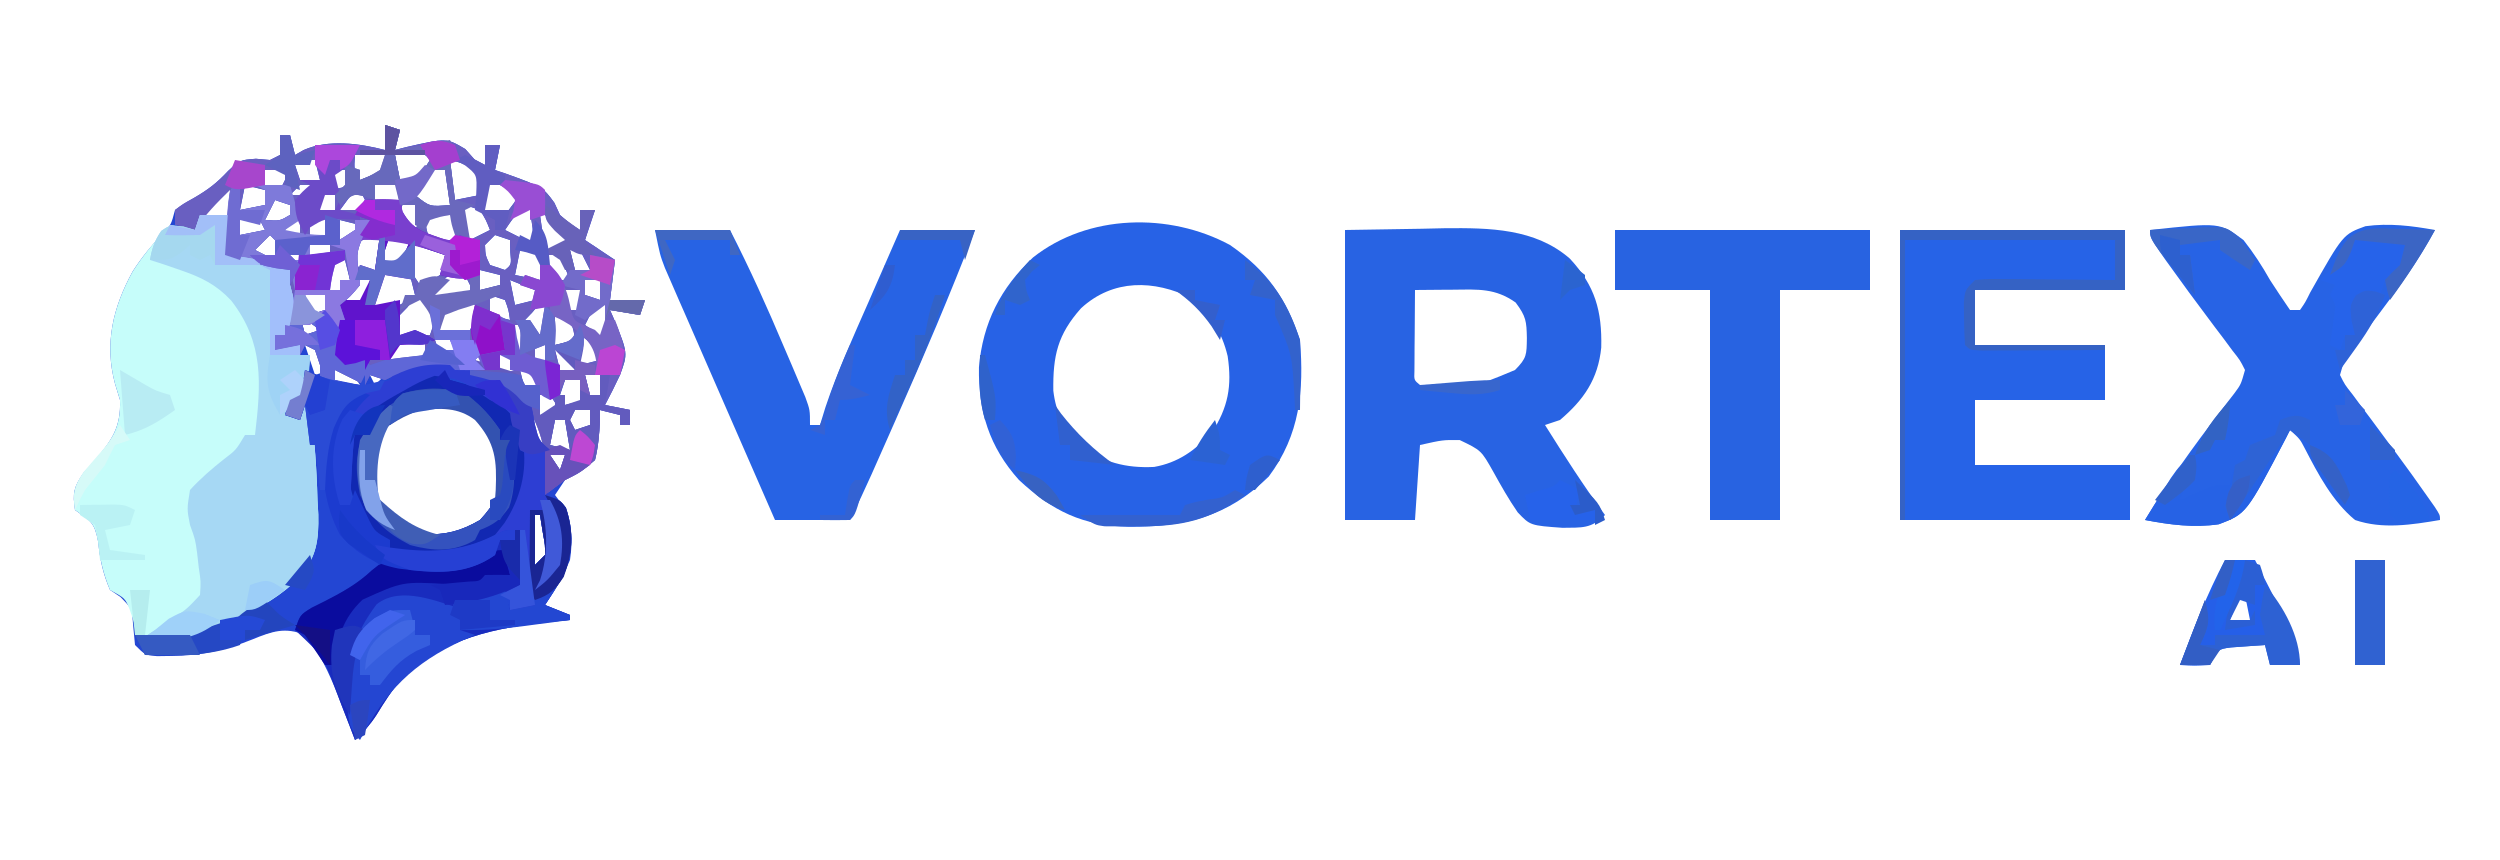 <?xml version="1.0" encoding="UTF-8"?>
<svg version="1.1" xmlns="http://www.w3.org/2000/svg" width="500" height="172">
<path d="M0 0 C0.99 0.33 1.98 0.66 3 1 C2.67 2.32 2.34 3.64 2 5 C2.736 4.809 3.472 4.618 4.23 4.422 C12.303 2.588 12.303 2.588 16.062 4.812 C16.702 5.534 17.341 6.256 18 7 C18.99 7.495 18.99 7.495 20 8 C20 6.68 20 5.36 20 4 C20.99 4 21.98 4 23 4 C22.67 5.65 22.34 7.3 22 9 C22.687 9.231 23.374 9.461 24.082 9.699 C31.567 12.408 31.567 12.408 33.875 15.562 C34.246 16.367 34.617 17.171 35 18 C37.07 19.783 37.07 19.783 39 21 C39 19.68 39 18.36 39 17 C39.99 17 40.98 17 42 17 C41.34 18.98 40.68 20.96 40 23 C41.98 24.32 43.96 25.64 46 27 C45.67 29.64 45.34 32.28 45 35 C47.31 35 49.62 35 52 35 C51.67 35.99 51.34 36.98 51 38 C49.02 37.67 47.04 37.34 45 37 C45.228 37.519 45.456 38.039 45.691 38.574 C48.605 45.643 48.605 45.643 47 50 C46.046 52.022 45.055 54.028 44 56 C45.65 56.33 47.3 56.66 49 57 C49 57.99 49 58.98 49 60 C48.34 60 47.68 60 47 60 C47 59.34 47 58.68 47 58 C45.02 57.505 45.02 57.505 43 57 C42.997 57.675 42.995 58.351 42.992 59.047 C42.872 61.811 42.665 64.312 42 67 C39.062 69.438 39.062 69.438 36 71 C35.34 71.99 34.68 72.98 34 74 C34.495 74.66 34.99 75.32 35.5 76 C37.369 79.738 37.606 82.931 37 87 C35.618 90.329 33.997 93.004 32 96 C33.65 96.66 35.3 97.32 37 98 C37 98.33 37 98.66 37 99 C35.961 99.098 34.922 99.196 33.852 99.297 C22.242 100.496 11.666 102.501 3 111 C1.299 113.252 -0.219 115.533 -1.676 117.949 C-2.948 119.92 -4.282 121.413 -6 123 C-6.387 121.987 -6.773 120.974 -7.172 119.93 C-7.698 118.578 -8.224 117.226 -8.75 115.875 C-9.003 115.21 -9.255 114.545 -9.516 113.859 C-11.213 109.531 -13.022 105.629 -16 102 C-20.003 100.349 -22.598 101.286 -26.5 102.875 C-32.008 105.088 -36.739 106.147 -42.688 106.188 C-43.64 106.202 -44.593 106.216 -45.574 106.23 C-48 106 -48 106 -50 104 C-50.124 102.701 -50.248 101.401 -50.375 100.062 C-50.619 96.72 -50.619 96.72 -52.938 94.375 C-53.958 93.694 -53.958 93.694 -55 93 C-56.427 89.695 -57.01 86.901 -57.375 83.312 C-58.115 79.391 -58.912 79.191 -62 77 C-62.536 73.67 -62.247 72.35 -60.285 69.57 C-59.552 68.763 -58.818 67.956 -58.062 67.125 C-54.664 63.065 -52.793 60.49 -53 55 C-53.33 53.928 -53.66 52.855 -54 51.75 C-56.157 43.662 -54.418 36.528 -50.473 29.293 C-48.635 26.432 -46.578 23.931 -44.234 21.473 C-42.763 19.9 -42.763 19.9 -42 17 C-40.328 15.789 -40.328 15.789 -38.25 14.625 C-35.388 12.95 -33.689 11.667 -31.375 9.188 C-29 7 -29 7 -25.812 6.75 C-24.884 6.832 -23.956 6.915 -23 7 C-22.34 6.67 -21.68 6.34 -21 6 C-21 4.68 -21 3.36 -21 2 C-20.34 2 -19.68 2 -19 2 C-18.505 3.98 -18.505 3.98 -18 6 C-17.432 5.674 -16.863 5.348 -16.277 5.012 C-11.325 2.811 -5.138 3.674 0 5 C0 3.35 0 1.7 0 0 Z M-6 6 C-6.224 8.925 -6.224 8.925 -5 11 C-3.35 10.34 -1.7 9.68 0 9 C0 8.01 0 7.02 0 6 C-1.98 6 -3.96 6 -6 6 Z M2 6 C2.33 7.65 2.66 9.3 3 11 C3.99 11 4.98 11 6 11 C7.705 9.06 7.705 9.06 9 7 C7.875 5.644 7.875 5.644 4.938 5.938 C3.968 5.958 2.999 5.979 2 6 Z M13 7 C13.33 9.64 13.66 12.28 14 15 C15.65 14.67 17.3 14.34 19 14 C18.894 11.548 18.894 11.548 18 9 C15.524 7.625 15.524 7.625 13 7 Z M-18 8 C-17.67 8.99 -17.34 9.98 -17 11 C-15.68 11 -14.36 11 -13 11 C-13.33 9.68 -13.66 8.36 -14 7 C-15.369 6.947 -15.369 6.947 -18 8 Z M-24 9 C-24 9.99 -24 10.98 -24 12 C-23.01 12.33 -22.02 12.66 -21 13 C-20.34 11.68 -19.68 10.36 -19 9 C-20.65 9 -22.3 9 -24 9 Z M-10 9 C-10.33 10.32 -10.66 11.64 -11 13 C-9.35 12.67 -7.7 12.34 -6 12 C-6.66 11.01 -7.32 10.02 -8 9 C-8.66 9 -9.32 9 -10 9 Z M9 9 C7.283 11.445 7.283 11.445 6 14 C8.954 16.37 8.954 16.37 13 16 C12.67 13.69 12.34 11.38 12 9 C11.01 9 10.02 9 9 9 Z M-2 11 C-2 12.32 -2 13.64 -2 15 C-0.35 15 1.3 15 3 15 C2.67 13.68 2.34 12.36 2 11 C0.68 11 -0.64 11 -2 11 Z M21 11 C19.704 12.066 19.704 12.066 19.938 14.562 C19.958 15.367 19.979 16.171 20 17 C21.32 17.33 22.64 17.66 24 18 C24.99 16.68 25.98 15.36 27 14 C25.02 13.01 23.04 12.02 21 11 Z M-28 12 C-28.33 13.65 -28.66 15.3 -29 17 C-27.35 16.67 -25.7 16.34 -24 16 C-24 15.01 -24 14.02 -24 13 C-25.32 12.67 -26.64 12.34 -28 12 Z M-17 12 C-17.66 12.66 -18.32 13.32 -19 14 C-17.68 14 -16.36 14 -15 14 C-15 13.34 -15 12.68 -15 12 C-15.66 12 -16.32 12 -17 12 Z M-34.625 14.375 C-36.215 15.9 -36.215 15.9 -36 18 C-34.35 18 -32.7 18 -31 18 C-31 16.35 -31 14.7 -31 13 C-33.1 12.785 -33.1 12.785 -34.625 14.375 Z M-13 13 C-13 14.32 -13 15.64 -13 17 C-12.01 17 -11.02 17 -10 17 C-10 16.01 -10 15.02 -10 14 C-10.99 13.67 -11.98 13.34 -13 13 Z M-6 13 C-7.026 14.313 -8.027 15.647 -9 17 C-7.02 17 -5.04 17 -3 17 C-3.66 15.68 -4.32 14.36 -5 13 C-5.33 13 -5.66 13 -6 13 Z M-22 15 C-22.66 16.32 -23.32 17.64 -24 19 C-21.075 19.224 -21.075 19.224 -19 18 C-19 17.34 -19 16.68 -19 16 C-19.99 15.67 -20.98 15.34 -22 15 Z M4 15 C3.67 15.66 3.34 16.32 3 17 C3.892 19.117 3.892 19.117 5 21 C5.66 20.67 6.32 20.34 7 20 C6.67 18.35 6.34 16.7 6 15 C5.34 15 4.68 15 4 15 Z M16 16 C14.667 18.892 14.667 18.892 15.938 21.188 C16.288 21.786 16.639 22.384 17 23 C18.32 22.34 19.64 21.68 21 21 C20.209 19 20.209 19 19 17 C18.01 16.67 17.02 16.34 16 16 Z M10 17 C9.34 17.66 8.68 18.32 8 19 C8.319 21.108 8.319 21.108 9 23 C10.946 23.591 10.946 23.591 13 24 C14.296 22.934 14.296 22.934 14.062 20.438 C14.042 19.633 14.021 18.829 14 18 C12.108 17.319 12.108 17.319 10 17 Z M27 17 C25.363 18.96 25.363 18.96 24 21 C25.98 21.99 27.96 22.98 30 24 C29.67 21.69 29.34 19.38 29 17 C28.34 17 27.68 17 27 17 Z M-13 18 C-13.66 18.66 -14.32 19.32 -15 20 C-15 20.99 -15 21.98 -15 23 C-13.68 22.67 -12.36 22.34 -11 22 C-11.33 20.68 -11.66 19.36 -12 18 C-12.33 18 -12.66 18 -13 18 Z M31 18 C31.33 20.31 31.66 22.62 32 25 C33.65 24.67 35.3 24.34 37 24 C35.358 21.979 33.691 19.98 32 18 C31.67 18 31.34 18 31 18 Z M-29 19 C-29 19.99 -29 20.98 -29 22 C-27.35 21.67 -25.7 21.34 -24 21 C-24.33 20.34 -24.66 19.68 -25 19 C-26.32 19 -27.64 19 -29 19 Z M-9 19 C-9.33 19.99 -9.66 20.98 -10 22 C-9.34 22.66 -8.68 23.32 -8 24 C-7.01 22.68 -6.02 21.36 -5 20 C-6.32 19.67 -7.64 19.34 -9 19 Z M-19.562 20.5 C-20.037 20.995 -20.511 21.49 -21 22 C-19.68 22.33 -18.36 22.66 -17 23 C-17 21.68 -17 20.36 -17 19 C-18.241 18.885 -18.241 18.885 -19.562 20.5 Z M-7 25 C-6.34 26.32 -5.68 27.64 -5 29 C-4.01 29 -3.02 29 -2 29 C-1.67 26.69 -1.34 24.38 -1 22 C-3.762 22 -4.893 23.314 -7 25 Z M1 22 C0.34 23.98 -0.32 25.96 -1 28 C0.95 27.805 0.95 27.805 3 27 C4.284 25.016 4.284 25.016 5 23 C3.68 22.67 2.36 22.34 1 22 Z M22 22 C21.34 22.66 20.68 23.32 20 24 C20.086 26.093 20.086 26.093 21 28 C21.99 28.33 22.98 28.66 24 29 C25.296 27.934 25.296 27.934 25.062 25.438 C25.042 24.633 25.021 23.829 25 23 C24.01 22.67 23.02 22.34 22 22 Z M-23 22 C-23.99 22.99 -24.98 23.98 -26 25 C-24.02 25.99 -24.02 25.99 -22 27 C-21.67 26.01 -21.34 25.02 -21 24 C-21.66 23.34 -22.32 22.68 -23 22 Z M-15 24 C-15 24.66 -15 25.32 -15 26 C-13.68 26 -12.36 26 -11 26 C-11 25.34 -11 24.68 -11 24 C-12.32 24 -13.64 24 -15 24 Z M6 24 C5.312 26.354 5.312 26.354 5 29 C5.99 30.485 5.99 30.485 7 32 C9.016 31.284 9.016 31.284 11 30 C11.805 27.95 11.805 27.95 12 26 C10.02 25.34 8.04 24.68 6 24 Z M-19 25 C-19.33 25.66 -19.66 26.32 -20 27 C-19.01 27 -18.02 27 -17 27 C-17 26.34 -17 25.68 -17 25 C-17.66 25 -18.32 25 -19 25 Z M27 25 C26.67 26.65 26.34 28.3 26 30 C28.475 30.495 28.475 30.495 31 31 C31 29.35 31 27.7 31 26 C29.68 25.67 28.36 25.34 27 25 Z M37 25 C37.33 26.32 37.66 27.64 38 29 C38.99 29 39.98 29 41 29 C40.34 27.68 39.68 26.36 39 25 C38.34 25 37.68 25 37 25 Z M32 26 C32.66 27.65 33.32 29.3 34 31 C34.99 31 35.98 31 37 31 C36.34 29.35 35.68 27.7 35 26 C34.01 26 33.02 26 32 26 Z M-10 27 C-11.296 28.066 -11.296 28.066 -11.062 30.562 C-11.042 31.367 -11.021 32.171 -11 33 C-10.34 33 -9.68 33 -9 33 C-9 32.34 -9 31.68 -9 31 C-8.34 31 -7.68 31 -7 31 C-7.33 29.68 -7.66 28.36 -8 27 C-8.66 27 -9.32 27 -10 27 Z M0 29 C-1.461 31.647 -2 32.894 -2 36 C-1.01 36.33 -0.02 36.66 1 37 C3.677 35.628 3.677 35.628 6 34 C5.67 32.68 5.34 31.36 5 30 C3.35 29.67 1.7 29.34 0 29 Z M19 29 C19 30.32 19 31.64 19 33 C20.32 32.67 21.64 32.34 23 32 C23 31.34 23 30.68 23 30 C21.68 29.67 20.36 29.34 19 29 Z M-21 30 C-20.34 30.66 -19.68 31.32 -19 32 C-19 31.34 -19 30.68 -19 30 C-19.66 30 -20.32 30 -21 30 Z M10.812 32 C10.214 32.66 9.616 33.32 9 34 C9.33 34.33 9.66 34.66 10 35 C11.914 34.898 11.914 34.898 14.062 34.562 C16.012 34.284 16.012 34.284 18 34 C17.34 32.68 16.68 31.36 16 30 C12.875 29.663 12.875 29.663 10.812 32 Z M-6.625 32.375 C-8.215 33.9 -8.215 33.9 -8 36 C-6.68 35.67 -5.36 35.34 -4 35 C-3.67 33.68 -3.34 32.36 -3 31 C-5.1 30.785 -5.1 30.785 -6.625 32.375 Z M25 31 C25.33 32.65 25.66 34.3 26 36 C27.32 35.67 28.64 35.34 30 35 C30 34.34 30 33.68 30 33 C27.525 32.01 27.525 32.01 25 31 Z M40 31 C40 31.99 40 32.98 40 34 C40.99 34.33 41.98 34.66 43 35 C43 33.68 43 32.36 43 31 C42.01 31 41.02 31 40 31 Z M-19 32 C-18 34 -18 34 -18 34 Z M35 33 C35.66 34.32 36.32 35.64 37 37 C37.99 37 38.98 37 40 37 C39.67 35.68 39.34 34.36 39 33 C37.68 33 36.36 33 35 33 Z M-16 34 C-15.67 35.32 -15.34 36.64 -15 38 C-14.01 37.67 -13.02 37.34 -12 37 C-12 36.01 -12 35.02 -12 34 C-13.32 34 -14.64 34 -16 34 Z M4.438 36.5 C3.231 37.737 3.231 37.737 2 39 C2.33 39.99 2.66 40.98 3 42 C4.98 42 6.96 42 9 42 C9.931 39.394 10.149 38.358 9.062 35.75 C8.712 35.172 8.361 34.595 8 34 C6.523 33.884 6.523 33.884 4.438 36.5 Z M21 34 C21 35.32 21 36.64 21 38 C22.98 38.495 22.98 38.495 25 39 C24.733 37.015 24.733 37.015 24 35 C23.01 34.67 22.02 34.34 21 34 Z M17 35 C14.49 35.703 14.49 35.703 12 37 C11.113 39.041 11.113 39.041 11 41 C12.98 41 14.96 41 17 41 C17.66 39.68 18.32 38.36 19 37 C18.34 36.34 17.68 35.68 17 35 Z M42 36 C41.34 37.32 40.68 38.64 40 40 C41.32 40.99 42.64 41.98 44 43 C44 40.69 44 38.38 44 36 C43.34 36 42.68 36 42 36 Z M29.438 37.5 C28.963 37.995 28.489 38.49 28 39 C29.32 40.32 30.64 41.64 32 43 C32 40.69 32 38.38 32 36 C30.759 35.885 30.759 35.885 29.438 37.5 Z M-17 38 C-16.67 39.32 -16.34 40.64 -16 42 C-15.01 41.67 -14.02 41.34 -13 41 C-14.32 40.01 -15.64 39.02 -17 38 Z M-11 38 C-10 40 -10 40 -10 40 Z M34 38 C34 39.98 34 41.96 34 44 C35.32 43.67 36.64 43.34 38 43 C37.733 41.015 37.733 41.015 37 39 C36.01 38.67 35.02 38.34 34 38 Z M25 40 C25.33 41.65 25.66 43.3 26 45 C26.66 45 27.32 45 28 45 C27.67 43.35 27.34 41.7 27 40 C26.34 40 25.68 40 25 40 Z M39 42 C39 43.98 39 45.96 39 48 C40.32 47.67 41.64 47.34 43 47 C41.691 43.878 41.691 43.878 39 42 Z M-11 43 C-11 43.99 -11 44.98 -11 46 C-10.34 46 -9.68 46 -9 46 C-9.33 45.01 -9.66 44.02 -10 43 C-10.33 43 -10.66 43 -11 43 Z M3 43 C1.138 45.409 1.138 45.409 0 48 C2.64 47.34 5.28 46.68 8 46 C8 45.01 8 44.02 8 43 C5.627 42.582 5.627 42.582 3 43 Z M10 43 C10.33 43.99 10.66 44.98 11 46 C12.32 45.67 13.64 45.34 15 45 C14.34 44.34 13.68 43.68 13 43 C12.01 43 11.02 43 10 43 Z M-16 44 C-15.34 45.98 -14.68 47.96 -14 50 C-13.01 49.67 -12.02 49.34 -11 49 C-11.791 47 -11.791 47 -13 45 C-13.99 44.67 -14.98 44.34 -16 44 Z M30 44 C30 45.32 30 46.64 30 48 C30.66 48 31.32 48 32 48 C32 46.68 32 45.36 32 44 C31.34 44 30.68 44 30 44 Z M34 45 C34.33 46.32 34.66 47.64 35 49 C35.99 49 36.98 49 38 49 C37.34 47.68 36.68 46.36 36 45 C35.34 45 34.68 45 34 45 Z M18 46 C17.67 46.66 17.34 47.32 17 48 C17.99 47.67 18.98 47.34 20 47 C19.34 46.67 18.68 46.34 18 46 Z M23 46 C23 47.32 23 48.64 23 50 C23.99 49.67 24.98 49.34 26 49 C25.67 48.01 25.34 47.02 25 46 C24.34 46 23.68 46 23 46 Z M-10 49 C-10 49.66 -10 50.32 -10 51 C-7.525 51.495 -7.525 51.495 -5 52 C-5.66 51.01 -6.32 50.02 -7 49 C-7.99 49 -8.98 49 -10 49 Z M27 49 C27.33 50.32 27.66 51.64 28 53 C28.99 52.67 29.98 52.34 31 52 C30.34 51.01 29.68 50.02 29 49 C28.34 49 27.68 49 27 49 Z M-3 50 C-2.67 50.66 -2.34 51.32 -2 52 C-1.34 51.34 -0.68 50.68 0 50 C-0.99 50 -1.98 50 -3 50 Z M40 50 C40.33 51.32 40.66 52.64 41 54 C41.66 54 42.32 54 43 54 C43 52.68 43 51.36 43 50 C42.01 50 41.02 50 40 50 Z M36 51 C35.67 51.99 35.34 52.98 35 54 C35.33 54.66 35.66 55.32 36 56 C37.32 55.67 38.64 55.34 40 55 C39.67 53.68 39.34 52.36 39 51 C38.01 51 37.02 51 36 51 Z M25 53 C25.66 53.66 26.32 54.32 27 55 C27 54.34 27 53.68 27 53 C26.34 53 25.68 53 25 53 Z M31 54 C30.67 54.66 30.34 55.32 30 56 C30.33 56.66 30.66 57.32 31 58 C32.32 57.67 33.64 57.34 35 57 C34.34 56.01 33.68 55.02 33 54 C32.34 54 31.68 54 31 54 Z M-0.312 61.062 C-2.767 65.335 -2.8 69.183 -2 74 C0.45 78.055 3.087 80.422 7.688 81.812 C12.058 82.06 15.222 81.203 19 79 C21.953 75.825 23.238 73.274 23.5 69 C23.266 64.776 21.773 62.222 19 59 C16.029 56.591 14.325 56.035 10.5 55.625 C5.589 56.151 3.306 57.836 -0.312 61.062 Z M28 56 C28.599 58.352 29.269 60.686 30 63 C30.66 63.33 31.32 63.66 32 64 C31.502 60.312 30.899 58.395 28 56 Z M38 57 C37.67 57.66 37.34 58.32 37 59 C37.33 59.66 37.66 60.32 38 61 C38.99 60.67 39.98 60.34 41 60 C41 59.01 41 58.02 41 57 C40.01 57 39.02 57 38 57 Z M34 59 C33.67 60.65 33.34 62.3 33 64 C34.32 64.33 35.64 64.66 37 65 C36.67 63.02 36.34 61.04 36 59 C35.34 59 34.68 59 34 59 Z M31 66 C31 67.98 31 69.96 31 72 C31.66 71.34 32.32 70.68 33 70 C32.34 68.68 31.68 67.36 31 66 Z M33 66 C33.99 67.485 33.99 67.485 35 69 C35.33 68.01 35.66 67.02 36 66 C35.01 66 34.02 66 33 66 Z M30 78 C30 81.3 30 84.6 30 88 C30.66 87.34 31.32 86.68 32 86 C32.024 84.007 32.024 84.007 31.625 81.875 C31.419 80.596 31.212 79.317 31 78 C30.67 78 30.34 78 30 78 Z " fill="#2346D3" transform="translate(77,25)"/>
<path d="M0 0 C1.98 0 3.96 0 6 0 C6 2.64 6 5.28 6 8 C11.94 9.485 11.94 9.485 18 11 C18 11.99 18 12.98 18 14 C18.206 14.784 18.413 15.568 18.625 16.375 C19.075 19.524 18.371 21.177 17 24 C16.34 24 15.68 24 15 24 C15 24.99 15 25.98 15 27 C16.65 26.67 18.3 26.34 20 26 C20 26.66 20 27.32 20 28 C20.66 28 21.32 28 22 28 C21.512 34.055 21.512 34.055 21 36 C20.01 36.66 19.02 37.32 18 38 C18 38.66 18 39.32 18 40 C18.99 40.495 18.99 40.495 20 41 C20.33 39.68 20.66 38.36 21 37 C21.33 37 21.66 37 22 37 C22.824 43.692 23.333 50.322 23.5 57.062 C23.554 58.004 23.608 58.946 23.664 59.916 C23.765 65.081 23.303 68.339 19.98 72.406 C16.343 76.025 12.46 78.338 7.812 80.438 C7.114 80.775 6.416 81.112 5.697 81.459 C0.93 83.722 -2.987 85.15 -8.25 85.062 C-10.106 85.032 -10.106 85.032 -12 85 C-12.182 84.446 -12.364 83.891 -12.551 83.32 C-12.802 82.596 -13.054 81.871 -13.312 81.125 C-13.556 80.406 -13.8 79.686 -14.051 78.945 C-14.963 76.66 -14.963 76.66 -18 75 C-19.38 71.703 -20.013 68.876 -20.375 65.312 C-21.115 61.391 -21.912 61.191 -25 59 C-25.536 55.67 -25.247 54.35 -23.285 51.57 C-22.552 50.763 -21.818 49.956 -21.062 49.125 C-17.664 45.065 -15.793 42.49 -16 37 C-16.33 35.928 -16.66 34.855 -17 33.75 C-19.155 25.669 -17.425 18.532 -13.477 11.305 C-11.28 7.876 -8.78 4.974 -6 2 C-3.525 2.495 -3.525 2.495 -1 3 C-0.67 2.01 -0.34 1.02 0 0 Z " fill="#C6FDFA" transform="translate(40,43)"/>
<path d="M0 0 C7.36 5.11 11.178 10.535 14 19 C14.811 29.223 14.007 37.934 7.75 46.312 C-0.511 54.386 -9.006 56.417 -20.24 56.364 C-29.442 56.153 -35.465 53.254 -42.207 46.996 C-48.148 40.382 -50.357 33.225 -50.211 24.461 C-49.448 15.565 -45.873 8.586 -39.406 2.5 C-28.396 -6.225 -12.1 -6.537 0 0 Z M-29.797 12.656 C-34.478 17.917 -35.429 22.139 -35.336 29.141 C-34.803 33.681 -33.167 36.734 -30 40 C-25.483 43.467 -20.826 44.669 -15.172 44.387 C-10.356 43.529 -7.091 41.121 -3.688 37.625 C-0.353 32.438 0.417 28.262 -0.465 22.242 C-1.64 17.317 -3.857 14.01 -7.688 10.625 C-15.183 6.948 -23.394 6.755 -29.797 12.656 Z " fill="#2762E6" transform="translate(246,49)"/>
<path d="M0 0 C5.053 -0.083 10.106 -0.165 15.312 -0.25 C17.668 -0.305 17.668 -0.305 20.072 -0.36 C28.842 -0.429 38.031 -0.348 44.989 5.74 C50.027 11.174 51.424 16.182 51.25 23.504 C50.616 29.834 47.753 33.96 43 38 C42.01 38.33 41.02 38.66 40 39 C43.843 45.124 47.724 51.169 52 57 C49.207 59.793 47.408 59.499 43.5 59.562 C37.052 59.102 37.052 59.102 34.542 56.472 C32.727 53.846 31.184 51.11 29.641 48.318 C27.244 44.074 27.244 44.074 22.941 42.008 C19.55 41.981 19.55 41.981 15 43 C14.67 47.95 14.34 52.9 14 58 C9.38 58 4.76 58 0 58 C0 38.86 0 19.72 0 0 Z M14 12 C13.973 14.979 13.953 17.958 13.938 20.938 C13.929 21.788 13.921 22.638 13.912 23.514 C13.909 24.323 13.906 25.131 13.902 25.965 C13.897 26.714 13.892 27.463 13.886 28.234 C13.807 30.027 13.807 30.027 15 31 C24.998 31.773 24.998 31.773 34 28 C36.393 25.607 36.321 24.906 36.375 21.625 C36.31 18.247 36.213 17.285 34.125 14.5 C30.069 11.637 26.693 11.883 21.875 11.938 C20.744 11.944 20.744 11.944 19.59 11.951 C17.727 11.963 15.863 11.981 14 12 Z " fill="#2863E3" transform="translate(269,46)"/>
<path d="M0 0 C0.99 0.33 1.98 0.66 3 1 C2.67 2.32 2.34 3.64 2 5 C2.736 4.809 3.472 4.618 4.23 4.422 C12.303 2.588 12.303 2.588 16.062 4.812 C16.702 5.534 17.341 6.256 18 7 C18.66 7.33 19.32 7.66 20 8 C20 6.68 20 5.36 20 4 C20.99 4 21.98 4 23 4 C22.67 5.65 22.34 7.3 22 9 C22.687 9.231 23.374 9.461 24.082 9.699 C31.567 12.408 31.567 12.408 33.875 15.562 C34.246 16.367 34.617 17.171 35 18 C37.07 19.783 37.07 19.783 39 21 C39 19.68 39 18.36 39 17 C39.99 17 40.98 17 42 17 C41.34 18.98 40.68 20.96 40 23 C41.98 24.32 43.96 25.64 46 27 C45.67 29.64 45.34 32.28 45 35 C47.31 35 49.62 35 52 35 C51.67 35.99 51.34 36.98 51 38 C49.02 37.67 47.04 37.34 45 37 C45.228 37.519 45.456 38.039 45.691 38.574 C48.605 45.643 48.605 45.643 47 50 C46.046 52.022 45.055 54.028 44 56 C45.65 56.33 47.3 56.66 49 57 C49 57.99 49 58.98 49 60 C48.34 60 47.68 60 47 60 C47 59.34 47 58.68 47 58 C45.02 57.505 45.02 57.505 43 57 C42.997 57.675 42.995 58.351 42.992 59.047 C42.873 61.808 42.656 64.313 42 67 C39.188 69.438 39.188 69.438 36 71 C34.652 71.98 33.315 72.976 32 74 C32.058 73.394 32.116 72.788 32.176 72.164 C32.557 65.092 31.01 59.873 27 54 C24.146 52.097 22.131 51.344 18.875 50.438 C14.103 49.103 14.103 49.103 13 48 C7.655 47.581 4.684 48.551 0 51 C-0.99 50.67 -1.98 50.34 -3 50 C-3.495 50.99 -3.495 50.99 -4 52 C-5.98 51.01 -7.96 50.02 -10 49 C-10 49.66 -10 50.32 -10 51 C-9.01 51.33 -8.02 51.66 -7 52 C-9.97 51.505 -9.97 51.505 -13 51 C-13 50.01 -13 49.02 -13 48 C-13.33 47.01 -13.66 46.02 -14 45 C-14.66 44.67 -15.32 44.34 -16 44 C-16.33 44.66 -16.66 45.32 -17 46 C-17 45.34 -17 44.68 -17 44 C-19.475 44.495 -19.475 44.495 -22 45 C-22 44.01 -22 43.02 -22 42 C-21.34 42 -20.68 42 -20 42 C-19.831 40.396 -19.665 38.792 -19.5 37.188 C-19.361 35.848 -19.361 35.848 -19.219 34.48 C-18.956 31.917 -18.956 31.917 -19 29 C-24.94 28.01 -24.94 28.01 -31 27 C-32.104 23.689 -31.927 21.753 -31.562 18.312 C-31.461 17.319 -31.359 16.325 -31.254 15.301 C-31.17 14.542 -31.086 13.782 -31 13 C-33.648 15.578 -35.944 17.916 -38 21 C-39.32 20.67 -40.64 20.34 -42 20 C-42 19.01 -42 18.02 -42 17 C-40.426 15.789 -40.426 15.789 -38.312 14.625 C-35.417 12.951 -33.709 11.688 -31.375 9.188 C-29 7 -29 7 -25.812 6.75 C-24.884 6.832 -23.956 6.915 -23 7 C-22.34 6.67 -21.68 6.34 -21 6 C-21 4.68 -21 3.36 -21 2 C-20.34 2 -19.68 2 -19 2 C-18.67 3.32 -18.34 4.64 -18 6 C-17.432 5.674 -16.863 5.348 -16.277 5.012 C-11.325 2.811 -5.138 3.674 0 5 C0 3.35 0 1.7 0 0 Z M-6 6 C-6.224 8.925 -6.224 8.925 -5 11 C-3.35 10.34 -1.7 9.68 0 9 C0 8.01 0 7.02 0 6 C-1.98 6 -3.96 6 -6 6 Z M2 6 C2.33 7.65 2.66 9.3 3 11 C3.99 11 4.98 11 6 11 C7.705 9.06 7.705 9.06 9 7 C7.875 5.644 7.875 5.644 4.938 5.938 C3.968 5.958 2.999 5.979 2 6 Z M13 7 C13.33 9.64 13.66 12.28 14 15 C15.65 14.67 17.3 14.34 19 14 C18.894 11.548 18.894 11.548 18 9 C15.524 7.625 15.524 7.625 13 7 Z M-18 8 C-17.67 8.99 -17.34 9.98 -17 11 C-15.68 11 -14.36 11 -13 11 C-13.33 9.68 -13.66 8.36 -14 7 C-15.369 6.947 -15.369 6.947 -18 8 Z M-24 9 C-24 9.99 -24 10.98 -24 12 C-23.01 12.33 -22.02 12.66 -21 13 C-20.34 11.68 -19.68 10.36 -19 9 C-20.65 9 -22.3 9 -24 9 Z M-10 9 C-10.33 10.32 -10.66 11.64 -11 13 C-9.35 12.67 -7.7 12.34 -6 12 C-6.66 11.01 -7.32 10.02 -8 9 C-8.66 9 -9.32 9 -10 9 Z M9 9 C7.283 11.445 7.283 11.445 6 14 C8.954 16.37 8.954 16.37 13 16 C12.67 13.69 12.34 11.38 12 9 C11.01 9 10.02 9 9 9 Z M-2 11 C-2 12.32 -2 13.64 -2 15 C-0.35 15 1.3 15 3 15 C2.67 13.68 2.34 12.36 2 11 C0.68 11 -0.64 11 -2 11 Z M21 11 C19.704 12.066 19.704 12.066 19.938 14.562 C19.958 15.367 19.979 16.171 20 17 C21.32 17.33 22.64 17.66 24 18 C24.99 16.68 25.98 15.36 27 14 C25.02 13.01 23.04 12.02 21 11 Z M-28 12 C-28.33 13.65 -28.66 15.3 -29 17 C-27.35 16.67 -25.7 16.34 -24 16 C-24 15.01 -24 14.02 -24 13 C-25.32 12.67 -26.64 12.34 -28 12 Z M-17 12 C-17.66 12.66 -18.32 13.32 -19 14 C-17.68 14 -16.36 14 -15 14 C-15 13.34 -15 12.68 -15 12 C-15.66 12 -16.32 12 -17 12 Z M-13 13 C-13 14.32 -13 15.64 -13 17 C-12.01 17 -11.02 17 -10 17 C-10 16.01 -10 15.02 -10 14 C-10.99 13.67 -11.98 13.34 -13 13 Z M-6 13 C-7.026 14.313 -8.027 15.647 -9 17 C-7.02 17 -5.04 17 -3 17 C-3.66 15.68 -4.32 14.36 -5 13 C-5.33 13 -5.66 13 -6 13 Z M-22 15 C-22.66 16.32 -23.32 17.64 -24 19 C-21.075 19.224 -21.075 19.224 -19 18 C-19 17.34 -19 16.68 -19 16 C-19.99 15.67 -20.98 15.34 -22 15 Z M4 15 C3.67 15.66 3.34 16.32 3 17 C3.892 19.117 3.892 19.117 5 21 C5.66 20.67 6.32 20.34 7 20 C6.67 18.35 6.34 16.7 6 15 C5.34 15 4.68 15 4 15 Z M16 16 C14.667 18.892 14.667 18.892 15.938 21.188 C16.288 21.786 16.639 22.384 17 23 C18.32 22.34 19.64 21.68 21 21 C20.209 19 20.209 19 19 17 C18.01 16.67 17.02 16.34 16 16 Z M10 17 C9.34 17.66 8.68 18.32 8 19 C8.319 21.108 8.319 21.108 9 23 C10.946 23.591 10.946 23.591 13 24 C14.296 22.934 14.296 22.934 14.062 20.438 C14.042 19.633 14.021 18.829 14 18 C12.108 17.319 12.108 17.319 10 17 Z M27 17 C25.363 18.96 25.363 18.96 24 21 C25.98 21.99 27.96 22.98 30 24 C29.67 21.69 29.34 19.38 29 17 C28.34 17 27.68 17 27 17 Z M-13 18 C-13.66 18.66 -14.32 19.32 -15 20 C-15 20.99 -15 21.98 -15 23 C-13.68 22.67 -12.36 22.34 -11 22 C-11.33 20.68 -11.66 19.36 -12 18 C-12.33 18 -12.66 18 -13 18 Z M31 18 C31.33 20.31 31.66 22.62 32 25 C33.65 24.67 35.3 24.34 37 24 C35.358 21.979 33.691 19.98 32 18 C31.67 18 31.34 18 31 18 Z M-29 19 C-29 19.99 -29 20.98 -29 22 C-27.35 21.67 -25.7 21.34 -24 21 C-24.33 20.34 -24.66 19.68 -25 19 C-26.32 19 -27.64 19 -29 19 Z M-9 19 C-9.33 19.99 -9.66 20.98 -10 22 C-9.34 22.66 -8.68 23.32 -8 24 C-7.01 22.68 -6.02 21.36 -5 20 C-6.32 19.67 -7.64 19.34 -9 19 Z M-19.562 20.5 C-20.037 20.995 -20.511 21.49 -21 22 C-19.68 22.33 -18.36 22.66 -17 23 C-17 21.68 -17 20.36 -17 19 C-18.241 18.885 -18.241 18.885 -19.562 20.5 Z M-7 25 C-6.34 26.32 -5.68 27.64 -5 29 C-4.01 29 -3.02 29 -2 29 C-1.67 26.69 -1.34 24.38 -1 22 C-3.762 22 -4.893 23.314 -7 25 Z M1 22 C0.34 23.98 -0.32 25.96 -1 28 C0.95 27.805 0.95 27.805 3 27 C4.284 25.016 4.284 25.016 5 23 C3.68 22.67 2.36 22.34 1 22 Z M22 22 C21.34 22.66 20.68 23.32 20 24 C20.086 26.093 20.086 26.093 21 28 C21.99 28.33 22.98 28.66 24 29 C25.296 27.934 25.296 27.934 25.062 25.438 C25.042 24.633 25.021 23.829 25 23 C24.01 22.67 23.02 22.34 22 22 Z M-23 22 C-23.99 22.99 -24.98 23.98 -26 25 C-24.02 25.99 -24.02 25.99 -22 27 C-21.67 26.01 -21.34 25.02 -21 24 C-21.66 23.34 -22.32 22.68 -23 22 Z M-15 24 C-15 24.66 -15 25.32 -15 26 C-13.68 26 -12.36 26 -11 26 C-11 25.34 -11 24.68 -11 24 C-12.32 24 -13.64 24 -15 24 Z M6 24 C5.312 26.354 5.312 26.354 5 29 C5.99 30.485 5.99 30.485 7 32 C9.016 31.284 9.016 31.284 11 30 C11.805 27.95 11.805 27.95 12 26 C10.02 25.34 8.04 24.68 6 24 Z M-19 25 C-19.33 25.66 -19.66 26.32 -20 27 C-19.01 27 -18.02 27 -17 27 C-17 26.34 -17 25.68 -17 25 C-17.66 25 -18.32 25 -19 25 Z M27 25 C26.67 26.65 26.34 28.3 26 30 C28.475 30.495 28.475 30.495 31 31 C31 29.35 31 27.7 31 26 C29.68 25.67 28.36 25.34 27 25 Z M37 25 C37.33 26.32 37.66 27.64 38 29 C38.99 29 39.98 29 41 29 C40.34 27.68 39.68 26.36 39 25 C38.34 25 37.68 25 37 25 Z M32 26 C32.66 27.65 33.32 29.3 34 31 C34.99 31 35.98 31 37 31 C36.34 29.35 35.68 27.7 35 26 C34.01 26 33.02 26 32 26 Z M-10 27 C-11.296 28.066 -11.296 28.066 -11.062 30.562 C-11.042 31.367 -11.021 32.171 -11 33 C-10.34 33 -9.68 33 -9 33 C-9 32.34 -9 31.68 -9 31 C-8.34 31 -7.68 31 -7 31 C-7.33 29.68 -7.66 28.36 -8 27 C-8.66 27 -9.32 27 -10 27 Z M0 29 C-1.461 31.647 -2 32.894 -2 36 C-1.01 36.33 -0.02 36.66 1 37 C3.677 35.628 3.677 35.628 6 34 C5.67 32.68 5.34 31.36 5 30 C3.35 29.67 1.7 29.34 0 29 Z M19 29 C19 30.32 19 31.64 19 33 C20.32 32.67 21.64 32.34 23 32 C23 31.34 23 30.68 23 30 C21.68 29.67 20.36 29.34 19 29 Z M10.812 32 C10.214 32.66 9.616 33.32 9 34 C9.33 34.33 9.66 34.66 10 35 C11.914 34.898 11.914 34.898 14.062 34.562 C16.012 34.284 16.012 34.284 18 34 C17.34 32.68 16.68 31.36 16 30 C12.875 29.663 12.875 29.663 10.812 32 Z M-6.625 32.375 C-8.215 33.9 -8.215 33.9 -8 36 C-6.68 35.67 -5.36 35.34 -4 35 C-3.67 33.68 -3.34 32.36 -3 31 C-5.1 30.785 -5.1 30.785 -6.625 32.375 Z M25 31 C25.33 32.65 25.66 34.3 26 36 C27.32 35.67 28.64 35.34 30 35 C30 34.34 30 33.68 30 33 C27.525 32.01 27.525 32.01 25 31 Z M40 31 C40 31.99 40 32.98 40 34 C40.99 34.33 41.98 34.66 43 35 C43 33.68 43 32.36 43 31 C42.01 31 41.02 31 40 31 Z M35 33 C35.66 34.32 36.32 35.64 37 37 C37.99 37 38.98 37 40 37 C39.67 35.68 39.34 34.36 39 33 C37.68 33 36.36 33 35 33 Z M-16 34 C-15.67 35.32 -15.34 36.64 -15 38 C-14.01 37.67 -13.02 37.34 -12 37 C-12 36.01 -12 35.02 -12 34 C-13.32 34 -14.64 34 -16 34 Z M4.438 36.5 C3.231 37.737 3.231 37.737 2 39 C2.33 39.99 2.66 40.98 3 42 C4.98 42 6.96 42 9 42 C9.931 39.394 10.149 38.358 9.062 35.75 C8.712 35.172 8.361 34.595 8 34 C6.523 33.884 6.523 33.884 4.438 36.5 Z M21 34 C21 35.32 21 36.64 21 38 C22.98 38.495 22.98 38.495 25 39 C24.733 37.015 24.733 37.015 24 35 C23.01 34.67 22.02 34.34 21 34 Z M17 35 C14.49 35.703 14.49 35.703 12 37 C11.113 39.041 11.113 39.041 11 41 C12.98 41 14.96 41 17 41 C17.66 39.68 18.32 38.36 19 37 C18.34 36.34 17.68 35.68 17 35 Z M42 36 C41.34 37.32 40.68 38.64 40 40 C41.32 40.99 42.64 41.98 44 43 C44 40.69 44 38.38 44 36 C43.34 36 42.68 36 42 36 Z M29.438 37.5 C28.963 37.995 28.489 38.49 28 39 C29.32 40.32 30.64 41.64 32 43 C32 40.69 32 38.38 32 36 C30.759 35.885 30.759 35.885 29.438 37.5 Z M-17 38 C-16.67 39.32 -16.34 40.64 -16 42 C-15.01 41.67 -14.02 41.34 -13 41 C-14.32 40.01 -15.64 39.02 -17 38 Z M-11 38 C-10 40 -10 40 -10 40 Z M34 38 C34 39.98 34 41.96 34 44 C35.32 43.67 36.64 43.34 38 43 C37.733 41.015 37.733 41.015 37 39 C36.01 38.67 35.02 38.34 34 38 Z M25 40 C25.33 41.65 25.66 43.3 26 45 C26.66 45 27.32 45 28 45 C27.67 43.35 27.34 41.7 27 40 C26.34 40 25.68 40 25 40 Z M39 42 C39 43.98 39 45.96 39 48 C40.32 47.67 41.64 47.34 43 47 C41.691 43.878 41.691 43.878 39 42 Z M-11 43 C-11 43.99 -11 44.98 -11 46 C-10.34 46 -9.68 46 -9 46 C-9.33 45.01 -9.66 44.02 -10 43 C-10.33 43 -10.66 43 -11 43 Z M3 43 C1.138 45.409 1.138 45.409 0 48 C2.64 47.34 5.28 46.68 8 46 C8 45.01 8 44.02 8 43 C5.627 42.582 5.627 42.582 3 43 Z M10 43 C10.33 43.99 10.66 44.98 11 46 C12.32 45.67 13.64 45.34 15 45 C14.34 44.34 13.68 43.68 13 43 C12.01 43 11.02 43 10 43 Z M30 44 C30 45.32 30 46.64 30 48 C30.66 48 31.32 48 32 48 C32 46.68 32 45.36 32 44 C31.34 44 30.68 44 30 44 Z M34 45 C34.33 46.32 34.66 47.64 35 49 C35.99 49 36.98 49 38 49 C37.34 47.68 36.68 46.36 36 45 C35.34 45 34.68 45 34 45 Z M18 46 C17.67 46.66 17.34 47.32 17 48 C17.99 47.67 18.98 47.34 20 47 C19.34 46.67 18.68 46.34 18 46 Z M23 46 C23 47.32 23 48.64 23 50 C23.99 49.67 24.98 49.34 26 49 C25.67 48.01 25.34 47.02 25 46 C24.34 46 23.68 46 23 46 Z M27 49 C27.33 50.32 27.66 51.64 28 53 C28.99 52.67 29.98 52.34 31 52 C30.34 51.01 29.68 50.02 29 49 C28.34 49 27.68 49 27 49 Z M40 50 C40.33 51.32 40.66 52.64 41 54 C41.66 54 42.32 54 43 54 C43 52.68 43 51.36 43 50 C42.01 50 41.02 50 40 50 Z M36 51 C35.67 51.99 35.34 52.98 35 54 C35.33 54.66 35.66 55.32 36 56 C37.32 55.67 38.64 55.34 40 55 C39.67 53.68 39.34 52.36 39 51 C38.01 51 37.02 51 36 51 Z M31 54 C30.67 54.66 30.34 55.32 30 56 C30.33 56.66 30.66 57.32 31 58 C32.32 57.67 33.64 57.34 35 57 C34.34 56.01 33.68 55.02 33 54 C32.34 54 31.68 54 31 54 Z M38 57 C37.67 57.66 37.34 58.32 37 59 C37.33 59.66 37.66 60.32 38 61 C38.99 60.67 39.98 60.34 41 60 C41 59.01 41 58.02 41 57 C40.01 57 39.02 57 38 57 Z M34 59 C33.67 60.65 33.34 62.3 33 64 C34.32 64.33 35.64 64.66 37 65 C36.67 63.02 36.34 61.04 36 59 C35.34 59 34.68 59 34 59 Z M33 66 C33.99 67.485 33.99 67.485 35 69 C35.33 68.01 35.66 67.02 36 66 C35.01 66 34.02 66 33 66 Z " fill="#695FC1" transform="translate(77,25)"/>
<path d="M0 0 C14.85 0 29.7 0 45 0 C45 3.96 45 7.92 45 12 C35.1 12 25.2 12 15 12 C15 15.63 15 19.26 15 23 C23.58 23 32.16 23 41 23 C41 26.63 41 30.26 41 34 C32.42 34 23.84 34 15 34 C15 38.29 15 42.58 15 47 C25.23 47 35.46 47 46 47 C46 50.63 46 54.26 46 58 C30.82 58 15.64 58 0 58 C0 38.86 0 19.72 0 0 Z " fill="#2663E7" transform="translate(380,46)"/>
<path d="M0 0 C13.956 -1.524 13.956 -1.524 18.703 2.016 C20.72 4.587 22.399 7.153 24 10 C25.304 12.023 26.641 14.013 28 16 C28.66 16 29.32 16 30 16 C31.059 14.475 31.059 14.475 32.039 12.5 C38.603 0.872 38.603 0.872 43.083 -0.758 C47.804 -1.411 52.336 -0.843 57 0 C53.781 6 49.911 11.322 45.812 16.75 C44.545 18.43 43.28 20.112 42.02 21.797 C41.464 22.533 40.908 23.268 40.335 24.026 C38.83 26.06 38.83 26.06 38 29 C38.96 30.934 38.96 30.934 40.5 32.879 C41.055 33.631 41.609 34.383 42.181 35.158 C42.781 35.952 43.382 36.745 44 37.562 C45.202 39.187 46.404 40.812 47.605 42.438 C48.19 43.221 48.774 44.005 49.376 44.812 C51.397 47.535 53.365 50.288 55.312 53.062 C55.845 53.817 56.377 54.571 56.926 55.348 C58 57 58 57 58 58 C52.354 58.953 46.529 59.899 41 58 C36.458 54.229 33.652 48.873 30.967 43.696 C29.997 41.821 29.997 41.821 28 40 C27.726 40.545 27.451 41.091 27.168 41.652 C19.267 56.755 19.267 56.755 13.763 58.853 C8.744 59.586 3.95 58.95 -1 58 C3.556 50.429 8.603 43.386 13.999 36.396 C14.502 35.74 15.005 35.083 15.523 34.406 C15.976 33.822 16.429 33.237 16.896 32.635 C18.191 30.875 18.191 30.875 19 28 C18.023 26.049 18.023 26.049 16.465 24.086 C15.902 23.324 15.339 22.562 14.76 21.777 C14.158 20.985 13.557 20.192 12.938 19.375 C11.778 17.822 10.621 16.267 9.465 14.711 C8.892 13.941 8.32 13.171 7.73 12.378 C0 1.753 0 1.753 0 0 Z " fill="#2763E5" transform="translate(430,46)"/>
<path d="M0 0 C4.95 0 9.9 0 15 0 C18.946 7.682 22.452 15.484 25.812 23.438 C26.315 24.607 26.817 25.777 27.334 26.982 C27.808 28.101 28.281 29.219 28.77 30.371 C29.413 31.886 29.413 31.886 30.07 33.431 C31 36 31 36 31 39 C31.66 39 32.32 39 33 39 C33.357 37.836 33.714 36.672 34.082 35.473 C36.481 28.275 39.641 21.378 42.688 14.438 C43.3 13.033 43.913 11.629 44.525 10.225 C46.012 6.814 47.506 3.407 49 0 C53.95 0 58.9 0 64 0 C59.068 12.827 53.681 25.434 48.125 38 C47.621 39.141 47.621 39.141 47.107 40.305 C46.138 42.496 45.167 44.686 44.195 46.875 C43.903 47.535 43.61 48.194 43.309 48.874 C41.937 51.956 40.509 54.981 39 58 C34.05 58 29.1 58 24 58 C21.013 51.178 18.031 44.355 15.055 37.528 C13.674 34.358 12.29 31.189 10.902 28.021 C9.306 24.377 7.717 20.73 6.129 17.082 C5.631 15.949 5.133 14.815 4.62 13.647 C4.16 12.586 3.699 11.526 3.225 10.433 C2.818 9.502 2.412 8.572 1.993 7.613 C1 5 1 5 0 0 Z " fill="#2763E4" transform="translate(131,46)"/>
<path d="M0 0 C16.83 0 33.66 0 51 0 C51 3.96 51 7.92 51 12 C45.06 12 39.12 12 33 12 C33 27.18 33 42.36 33 58 C28.38 58 23.76 58 19 58 C19 42.82 19 27.64 19 12 C12.73 12 6.46 12 0 12 C0 8.04 0 4.08 0 0 Z " fill="#2863E1" transform="translate(323,46)"/>
<path d="M0 0 C1.98 0 3.96 0 6 0 C6 2.64 6 5.28 6 8 C11.94 9.485 11.94 9.485 18 11 C18 11.99 18 12.98 18 14 C18.206 14.784 18.413 15.568 18.625 16.375 C19.075 19.524 18.371 21.177 17 24 C16.34 24 15.68 24 15 24 C15 24.99 15 25.98 15 27 C16.65 26.67 18.3 26.34 20 26 C20 26.66 20 27.32 20 28 C20.66 28 21.32 28 22 28 C21.512 34.055 21.512 34.055 21 36 C20.01 36.66 19.02 37.32 18 38 C18 38.66 18 39.32 18 40 C18.66 40.33 19.32 40.66 20 41 C20.33 39.68 20.66 38.36 21 37 C21.33 37 21.66 37 22 37 C22.824 43.692 23.333 50.322 23.5 57.062 C23.554 58.004 23.608 58.946 23.664 59.916 C23.765 65.081 23.303 68.339 19.98 72.406 C16.343 76.025 12.46 78.338 7.812 80.438 C7.114 80.775 6.416 81.112 5.697 81.459 C0.93 83.722 -2.987 85.15 -8.25 85.062 C-10.106 85.032 -10.106 85.032 -12 85 C-10.01 83.673 -8.01 82.36 -6 81.062 C-2.664 78.851 -2.664 78.851 0 76 C0.183 73.348 0.183 73.348 -0.25 70.5 C-0.358 69.541 -0.467 68.582 -0.578 67.594 C-0.946 64.895 -0.946 64.895 -2 62 C-2.625 58.812 -2.625 58.812 -2 55 C0.119 52.671 2.371 50.753 4.836 48.797 C7.202 47.006 7.202 47.006 9 44 C9.66 44 10.32 44 11 44 C12.218 33.686 12.819 25.597 6.25 17.125 C3.242 13.901 0.194 12.423 -4 11 C-5.702 10.412 -5.702 10.412 -7.438 9.812 C-8.283 9.544 -9.129 9.276 -10 9 C-9.6 6.68 -9.094 5.137 -7.75 3.188 C-6 2 -6 2 -3.312 2.312 C-2.168 2.653 -2.168 2.653 -1 3 C-0.67 2.01 -0.34 1.02 0 0 Z " fill="#A6D8F4" transform="translate(40,43)"/>
<path d="M0 0 C3 1 3 1 4.188 2.562 C5.836 7.509 5.581 11.601 3.625 16.312 C2.462 18.236 1.247 20.129 0 22 C2.475 22.99 2.475 22.99 5 24 C5 24.33 5 24.66 5 25 C3.961 25.098 2.922 25.196 1.852 25.297 C-9.758 26.496 -20.334 28.501 -29 37 C-30.701 39.252 -32.219 41.533 -33.676 43.949 C-34.948 45.92 -36.282 47.413 -38 49 C-38.387 47.987 -38.773 46.974 -39.172 45.93 C-39.698 44.578 -40.224 43.226 -40.75 41.875 C-41.003 41.21 -41.255 40.545 -41.516 39.859 C-44.337 32.282 -44.337 32.282 -50 27 C-49 24 -49 24 -46.707 22.57 C-45.752 22.093 -44.797 21.616 -43.812 21.125 C-40.384 19.356 -37.435 17.71 -34.625 15.062 C-33.759 14.382 -32.892 13.701 -32 13 C-29.676 13.355 -29.676 13.355 -27 14 C-20.717 14.476 -15.392 14.689 -10 11 C-9.67 10.34 -9.34 9.68 -9 9 C-8.01 9 -7.02 9 -6 9 C-5.67 8.34 -5.34 7.68 -5 7 C-4.919 8.791 -4.861 10.583 -4.812 12.375 C-4.76 13.872 -4.76 13.872 -4.707 15.398 C-4.852 16.686 -4.852 16.686 -5 18 C-5.99 18.66 -6.98 19.32 -8 20 C-7.505 21.485 -7.505 21.485 -7 23 C-5.35 22.67 -3.7 22.34 -2 22 C-2.495 21.01 -2.495 21.01 -3 20 C-3.072 17.116 -3.093 14.258 -3.062 11.375 C-3.058 10.573 -3.053 9.771 -3.049 8.945 C-3.037 6.964 -3.019 4.982 -3 3 C-2.01 3 -1.02 3 0 3 C1.176 5.353 1.134 6.821 1.125 9.438 C1.129 10.611 1.129 10.611 1.133 11.809 C1 14 1 14 0 17 C2.697 12.954 2.432 9.746 2 5 C1.133 2.069 1.133 2.069 0 0 Z M-2 4 C-2 7.3 -2 10.6 -2 14 C-1.34 13.34 -0.68 12.68 0 12 C0.024 10.007 0.024 10.007 -0.375 7.875 C-0.581 6.596 -0.787 5.317 -1 4 C-1.33 4 -1.66 4 -2 4 Z " fill="#192CBE" transform="translate(109,99)"/>
<path d="M0 0 C0.33 0.66 0.66 1.32 1 2 C2.072 2.289 3.145 2.578 4.25 2.875 C8.809 4.243 11.682 5.992 14.312 10 C15 12 15 12 15 16 C15.66 16.33 16.32 16.66 17 17 C16.106 23.628 14.97 29.241 10 34 C3.959 37.672 -2.273 37.702 -9.105 36.688 C-11.497 35.82 -12.507 34.699 -14.125 32.75 C-14.623 32.167 -15.12 31.585 -15.633 30.984 C-19.657 25.143 -19.919 18.885 -19 12 C-16.938 9.062 -16.938 9.062 -14 7 C-13.457 6.562 -12.915 6.123 -12.355 5.672 C-8.402 2.566 -4.893 1.098 0 0 Z M-12.312 12.062 C-14.767 16.335 -14.8 20.183 -14 25 C-11.55 29.055 -8.913 31.422 -4.312 32.812 C0.058 33.06 3.222 32.203 7 30 C9.953 26.825 11.238 24.274 11.5 20 C11.266 15.776 9.773 13.222 7 10 C4.029 7.591 2.325 7.035 -1.5 6.625 C-6.411 7.151 -8.694 8.836 -12.312 12.062 Z " fill="#1128B2" transform="translate(89,74)"/>
<path d="M0 0 C0.99 0 1.98 0 3 0 C2.691 0.763 2.381 1.526 2.062 2.312 C0.301 6.286 0.301 6.286 0.688 10.438 C0.791 11.283 0.894 12.129 1 13 C-0.938 15.312 -0.938 15.312 -3 17 C-2.67 17.99 -2.34 18.98 -2 20 C-2.38 22.597 -2.825 24.65 -4 27 C-3.031 27.144 -2.061 27.289 -1.062 27.438 C2 28 2 28 3 29 C3.99 28.67 4.98 28.34 6 28 C8.66 27.588 11.325 27.307 14 27 C14.33 26.01 14.66 25.02 15 24 C15.66 24.66 16.32 25.32 17 26 C17.99 26 18.98 26 20 26 C19.505 25.01 19.505 25.01 19 24 C20.65 24 22.3 24 24 24 C24.495 25.485 24.495 25.485 25 27 C24.505 27.495 24.505 27.495 24 28 C24.638 28.193 25.276 28.387 25.934 28.586 C26.76 28.846 27.586 29.107 28.438 29.375 C29.261 29.63 30.085 29.885 30.934 30.148 C33 31 33 31 34 33 C34.99 33 35.98 33 37 33 C37 34.98 37 36.96 37 39 C37.99 38.34 38.98 37.68 40 37 C40 36.34 40 35.68 40 35 C40.66 35 41.32 35 42 35 C42 35.66 42 36.32 42 37 C42.99 36.67 43.98 36.34 45 36 C45 34.68 45 33.36 45 32 C44.01 32 43.02 32 42 32 C41.505 32.99 41.505 32.99 41 34 C40.505 32.02 40.505 32.02 40 30 C41.32 30 42.64 30 44 30 C42.68 28.68 41.36 27.36 40 26 C40 26.66 40 27.32 40 28 C39.34 28 38.68 28 38 28 C38 27.01 38 26.02 38 25 C36.35 25.66 34.7 26.32 33 27 C33.021 26.216 33.041 25.433 33.062 24.625 C33.187 22.019 33.187 22.019 32 20 C32.99 20 33.98 20 35 20 C35.66 20.99 36.32 21.98 37 23 C37.33 21.02 37.66 19.04 38 17 C40 19 40 19 40.125 22.125 C40.084 23.074 40.042 24.023 40 25 C43.278 24.248 43.278 24.248 45 21 C46.431 23.862 45.6 25.934 45 29 C45.99 29 46.98 29 48 29 C48 29.66 48 30.32 48 31 C47.34 31 46.68 31 46 31 C46.495 32.98 46.495 32.98 47 35 C47.66 35 48.32 35 49 35 C49 33.35 49 31.7 49 30 C49.66 30.33 50.32 30.66 51 31 C50.67 32.98 50.34 34.96 50 37 C51.65 37.33 53.3 37.66 55 38 C55 38.99 55 39.98 55 41 C54.34 41 53.68 41 53 41 C53 40.34 53 39.68 53 39 C51.02 38.505 51.02 38.505 49 38 C48.997 38.675 48.995 39.351 48.992 40.047 C48.873 42.808 48.656 45.313 48 48 C45.188 50.438 45.188 50.438 42 52 C40.652 52.98 39.315 53.976 38 55 C38.087 54.091 38.087 54.091 38.176 53.164 C38.557 46.092 37.01 40.873 33 35 C30.146 33.097 28.131 32.344 24.875 31.438 C20.103 30.103 20.103 30.103 19 29 C13.655 28.581 10.684 29.551 6 32 C5.01 31.67 4.02 31.34 3 31 C2.67 31.66 2.34 32.32 2 33 C0.02 32.01 -1.96 31.02 -4 30 C-4 30.66 -4 31.32 -4 32 C-3.01 32.33 -2.02 32.66 -1 33 C-2.98 32.67 -4.96 32.34 -7 32 C-7 31.01 -7 30.02 -7 29 C-7.33 28.01 -7.66 27.02 -8 26 C-8.66 25.67 -9.32 25.34 -10 25 C-10.33 25.66 -10.66 26.32 -11 27 C-11 26.34 -11 25.68 -11 25 C-12.65 25.33 -14.3 25.66 -16 26 C-16 25.01 -16 24.02 -16 23 C-15.34 23 -14.68 23 -14 23 C-13.34 20.03 -12.68 17.06 -12 14 C-9.03 14 -6.06 14 -3 14 C-3 13.34 -3 12.68 -3 12 C-2.34 12 -1.68 12 -1 12 C-1.33 10.02 -1.66 8.04 -2 6 C-2.99 5.67 -3.98 5.34 -5 5 C-4.175 4.546 -3.35 4.093 -2.5 3.625 C-1.675 3.089 -0.85 2.553 0 2 C0 1.34 0 0.68 0 0 Z M-10 15 C-9.67 16.32 -9.34 17.64 -9 19 C-8.01 18.67 -7.02 18.34 -6 18 C-6 17.01 -6 16.02 -6 15 C-7.32 15 -8.64 15 -10 15 Z M-11 19 C-10.67 20.32 -10.34 21.64 -10 23 C-9.01 22.67 -8.02 22.34 -7 22 C-8.32 21.01 -9.64 20.02 -11 19 Z M-5 19 C-4 21 -4 21 -4 21 Z M44 38 C43.67 38.66 43.34 39.32 43 40 C43.33 40.66 43.66 41.32 44 42 C44.99 41.67 45.98 41.34 47 41 C47 40.01 47 39.02 47 38 C46.01 38 45.02 38 44 38 Z M40 40 C39.67 41.65 39.34 43.3 39 45 C40.32 45.33 41.64 45.66 43 46 C42.67 44.02 42.34 42.04 42 40 C41.34 40 40.68 40 40 40 Z M39 47 C39.99 48.485 39.99 48.485 41 50 C41.33 49.01 41.66 48.02 42 47 C41.01 47 40.02 47 39 47 Z " fill="#625BBE" transform="translate(71,44)"/>
<path d="M0 0 C1.19 0.354 2.38 0.709 3.605 1.074 C6.523 2.201 8.438 3.331 10.812 5.312 C11.473 5.643 12.133 5.973 12.812 6.312 C13.204 7.966 13.533 9.636 13.812 11.312 C14.589 14.387 14.589 14.387 16.812 16.312 C16.317 16.808 16.317 16.808 15.812 17.312 C15.839 19.319 15.839 19.319 16.125 21.625 C16.204 22.405 16.282 23.185 16.363 23.988 C16.706 26.33 16.706 26.33 17.828 28.328 C19.573 31.846 19.512 35.495 18.812 39.312 C16.312 42.375 16.312 42.375 13.812 44.312 C14.143 43.673 14.473 43.034 14.812 42.375 C16.118 38.376 16.371 34.492 15.812 30.312 C15.152 29.652 14.492 28.992 13.812 28.312 C13.812 34.583 13.812 40.852 13.812 47.312 C11.338 47.807 11.338 47.807 8.812 48.312 C8.812 47.653 8.812 46.992 8.812 46.312 C7.822 45.818 7.822 45.818 6.812 45.312 C8.133 44.653 9.453 43.992 10.812 43.312 C10.812 39.682 10.812 36.053 10.812 32.312 C8.338 32.807 8.338 32.807 5.812 33.312 C6.741 32.137 6.741 32.137 7.688 30.938 C10.892 26.057 12.326 20.538 11.402 14.738 C10.228 10.244 10.228 10.244 6.961 7.238 C5.897 6.78 5.897 6.78 4.812 6.312 C4.127 5.852 3.441 5.392 2.734 4.918 C-1.435 2.097 -1.435 2.097 -6.27 1.48 C-8.402 2.242 -10.234 3.169 -12.188 4.312 C-12.916 4.717 -13.644 5.122 -14.395 5.539 C-17.873 7.582 -19.909 8.894 -22.188 12.312 C-22.487 14.901 -22.696 17.404 -22.812 20 C-22.871 21.053 -22.871 21.053 -22.93 22.127 C-23.024 23.855 -23.107 25.584 -23.188 27.312 C-23.848 27.312 -24.508 27.312 -25.188 27.312 C-26.742 22.648 -26.921 18.173 -26.188 13.312 C-24.554 10.264 -22.581 7.798 -20.188 5.312 C-23.564 6.438 -23.778 6.747 -25.312 9.75 C-27.562 14.48 -27.975 19.131 -28.188 24.312 C-28.517 24.312 -28.848 24.312 -29.188 24.312 C-29.517 21.343 -29.848 18.372 -30.188 15.312 C-30.517 15.312 -30.848 15.312 -31.188 15.312 C-31.517 12.672 -31.848 10.033 -32.188 7.312 C-32.517 8.303 -32.847 9.293 -33.188 10.312 C-34.178 9.982 -35.167 9.652 -36.188 9.312 C-35.858 8.322 -35.528 7.332 -35.188 6.312 C-34.528 5.982 -33.867 5.652 -33.188 5.312 C-32.532 2.785 -32.532 2.785 -32.188 0.312 C-31.486 0.622 -30.785 0.931 -30.062 1.25 C-27.098 2.346 -24.311 2.877 -21.188 3.312 C-20.858 2.652 -20.527 1.992 -20.188 1.312 C-20.188 1.972 -20.188 2.632 -20.188 3.312 C-17.715 2.968 -17.715 2.968 -15.188 2.312 C-14.857 1.653 -14.527 0.993 -14.188 0.312 C-8.803 -1.816 -5.481 -1.703 0 0 Z " fill="#2D3ED3" transform="translate(93.188,73.688)"/>
<path d="M0 0 C3.625 -0.188 3.625 -0.188 7 0 C7.165 0.763 7.33 1.526 7.5 2.312 C9.472 5.846 11.422 6.324 15.125 7.617 C17.08 8.217 17.08 8.217 19 7 C21.125 7.938 21.125 7.938 23 9 C23 10.98 23 12.96 23 15 C19.71 16.097 18.287 15.8 15 15 C15.33 13.68 15.66 12.36 16 11 C14.02 10.34 12.04 9.68 10 9 C10 11.31 10 13.62 10 16 C7.03 15.505 7.03 15.505 4 15 C3.34 16.98 2.68 18.96 2 21 C3.65 20.67 5.3 20.34 7 20 C7 22.31 7 24.62 7 27 C7.99 26.67 8.98 26.34 10 26 C12.188 26.938 12.188 26.938 14 28 C12 29 12 29 9.5 28.875 C8.262 28.937 8.262 28.937 7 29 C6.34 29.99 5.68 30.98 5 32 C3.68 32 2.36 32 1 32 C0.67 32.66 0.34 33.32 0 34 C0 33.34 0 32.68 0 32 C-0.619 32.206 -1.238 32.413 -1.875 32.625 C-2.576 32.749 -3.277 32.873 -4 33 C-4.66 32.34 -5.32 31.68 -6 31 C-5.941 28.906 -5.941 28.906 -5.562 26.5 C-4.937 23.132 -4.937 23.132 -6 20 C-4.35 20 -2.7 20 -1 20 C-0.34 18.68 0.32 17.36 1 16 C0.01 16 -0.98 16 -2 16 C-1.67 15.01 -1.34 14.02 -1 13 C-0.01 13.33 0.98 13.66 2 14 C2.33 11.69 2.66 9.38 3 7 C1.68 7.33 0.36 7.66 -1 8 C-0.34 6.68 0.32 5.36 1 4 C0.01 3.67 -0.98 3.34 -2 3 C-1.34 2.01 -0.68 1.02 0 0 Z M5 7 C4.34 8.98 3.68 10.96 3 13 C4.95 12.805 4.95 12.805 7 12 C8.284 10.016 8.284 10.016 9 8 C7.68 7.67 6.36 7.34 5 7 Z " fill="#6014CC" transform="translate(73,40)"/>
<path d="M0 0 C-0.33 1.32 -0.66 2.64 -1 4 C-0.01 4.33 0.98 4.66 2 5 C1.215 5.34 0.43 5.681 -0.379 6.031 C-10.489 10.695 -15.91 16.228 -21 26 C-23.909 23.091 -23.301 20.863 -23.312 16.812 C-23.249 9.164 -22.269 5.066 -17.688 -1.125 C-12.76 -5.019 -5.395 -1.574 0 0 Z " fill="#2446D2" transform="translate(93,122)"/>
<path d="M0 0 C14.85 0 29.7 0 45 0 C45 3.96 45 7.92 45 12 C35.1 12 25.2 12 15 12 C15 15.63 15 19.26 15 23 C23.58 23 32.16 23 41 23 C41 23.33 41 23.66 41 24 C36.521 24.029 32.042 24.047 27.562 24.062 C26.283 24.071 25.004 24.079 23.686 24.088 C21.863 24.093 21.863 24.093 20.004 24.098 C18.878 24.103 17.752 24.108 16.592 24.114 C14 24 14 24 13 23 C12.875 21.191 12.824 19.376 12.812 17.562 C12.798 16.574 12.784 15.585 12.77 14.566 C13 12 13 12 15 10 C17.797 9.773 17.797 9.773 21.32 9.805 C23.206 9.814 23.206 9.814 25.129 9.824 C27.107 9.849 27.107 9.849 29.125 9.875 C30.465 9.885 31.805 9.894 33.145 9.902 C36.43 9.926 39.715 9.959 43 10 C43 7.36 43 4.72 43 2 C29.14 2 15.28 2 1 2 C1 20.48 1 38.96 1 58 C0.67 58 0.34 58 0 58 C0 38.86 0 19.72 0 0 Z " fill="#3562C4" transform="translate(380,46)"/>
<path d="M0 0 C1.98 0 3.96 0 6 0 C7.32 2.559 8.631 5.122 9.938 7.688 C10.311 8.409 10.684 9.13 11.068 9.873 C12.94 13.565 14.483 16.837 15 21 C13.02 21 11.04 21 9 21 C8.67 19.68 8.34 18.36 8 17 C6.541 17.087 5.082 17.195 3.625 17.312 C2.813 17.371 2.001 17.429 1.164 17.488 C-1.379 17.83 -1.379 17.83 -3 21 C-6.125 21.188 -6.125 21.188 -9 21 C-6.324 13.805 -3.594 6.789 0 0 Z M3 7 C2.34 8.65 1.68 10.3 1 12 C2.32 12 3.64 12 5 12 C4.67 10.35 4.34 8.7 4 7 C3.67 7 3.34 7 3 7 Z " fill="#255FE8" transform="translate(445,112)"/>
<path d="M0 0 C4.129 1.783 6.455 4.324 9 8 C9 8.66 9 9.32 9 10 C9.66 10 10.32 10 11 10 C11.797 14.862 12.418 18.768 10.812 23.5 C8.96 26.055 7.864 26.854 5 28 C4.67 28.66 4.34 29.32 4 30 C-0.295 32.473 -4.333 32.256 -9 31 C-13.777 28.52 -16.691 25.884 -19 21 C-19.929 16.145 -20.142 11.927 -17.566 7.582 C-12.489 1.587 -8.064 -1.03 0 0 Z M-14.312 8.062 C-16.767 12.335 -16.8 16.183 -16 21 C-13.55 25.055 -10.913 27.422 -6.312 28.812 C-1.942 29.06 1.222 28.203 5 26 C7.953 22.825 9.238 20.274 9.5 16 C9.266 11.776 7.773 9.222 5 6 C2.029 3.591 0.325 3.035 -3.5 2.625 C-8.411 3.151 -10.694 4.836 -14.312 8.062 Z " fill="#3452BE" transform="translate(91,78)"/>
<path d="M0 0 C0.99 0 1.98 0 3 0 C2.691 0.763 2.381 1.526 2.062 2.312 C0.301 6.286 0.301 6.286 0.688 10.438 C0.791 11.283 0.894 12.129 1 13 C-0.938 15.312 -0.938 15.312 -3 17 C-2.67 17.99 -2.34 18.98 -2 20 C-2.38 22.597 -2.825 24.65 -4 27 C-3.031 27.144 -2.061 27.289 -1.062 27.438 C2 28 2 28 3 29 C3.99 28.67 4.98 28.34 6 28 C8.66 27.588 11.325 27.307 14 27 C14.33 26.01 14.66 25.02 15 24 C15.66 24.66 16.32 25.32 17 26 C17.99 26 18.98 26 20 26 C19.505 25.01 19.505 25.01 19 24 C20.65 24 22.3 24 24 24 C24.495 25.485 24.495 25.485 25 27 C24.505 27.495 24.505 27.495 24 28 C24.66 28.66 25.32 29.32 26 30 C24 30.043 22 30.041 20 30 C19.67 29.67 19.34 29.34 19 29 C13.655 28.581 10.684 29.551 6 32 C5.01 31.67 4.02 31.34 3 31 C2.67 31.66 2.34 32.32 2 33 C0.02 32.01 -1.96 31.02 -4 30 C-4 30.66 -4 31.32 -4 32 C-3.01 32.33 -2.02 32.66 -1 33 C-2.98 32.67 -4.96 32.34 -7 32 C-7 31.01 -7 30.02 -7 29 C-7.33 28.01 -7.66 27.02 -8 26 C-8.66 25.67 -9.32 25.34 -10 25 C-10.33 25.66 -10.66 26.32 -11 27 C-11 26.34 -11 25.68 -11 25 C-12.65 25.33 -14.3 25.66 -16 26 C-16 25.01 -16 24.02 -16 23 C-15.34 23 -14.68 23 -14 23 C-13.34 20.03 -12.68 17.06 -12 14 C-9.03 14 -6.06 14 -3 14 C-3 13.34 -3 12.68 -3 12 C-2.34 12 -1.68 12 -1 12 C-1.33 10.02 -1.66 8.04 -2 6 C-2.99 5.67 -3.98 5.34 -5 5 C-4.175 4.546 -3.35 4.093 -2.5 3.625 C-1.675 3.089 -0.85 2.553 0 2 C0 1.34 0 0.68 0 0 Z M-10 15 C-9.67 16.32 -9.34 17.64 -9 19 C-8.01 18.67 -7.02 18.34 -6 18 C-6 17.01 -6 16.02 -6 15 C-7.32 15 -8.64 15 -10 15 Z M-11 19 C-10.67 20.32 -10.34 21.64 -10 23 C-9.01 22.67 -8.02 22.34 -7 22 C-8.32 21.01 -9.64 20.02 -11 19 Z M-5 19 C-4 21 -4 21 -4 21 Z " fill="#5F67D7" transform="translate(71,44)"/>
<path d="M0 0 C0.33 0 0.66 0 1 0 C1 1.65 1 3.3 1 5 C2.65 4.67 4.3 4.34 6 4 C6 3.01 6 2.02 6 1 C5.34 0.67 4.68 0.34 4 0 C6.31 0 8.62 0 11 0 C11.66 2.31 12.32 4.62 13 7 C12.01 7.66 11.02 8.32 10 9 C12.763 9.597 15.16 10 18 10 C18 8.68 18 7.36 18 6 C18.99 6.33 19.98 6.66 21 7 C21 8.65 21 10.3 21 12 C19.02 12 17.04 12 15 12 C15 12.66 15 13.32 15 14 C18.465 13.505 18.465 13.505 22 13 C22 13.66 22 14.32 22 15 C21.01 15.495 21.01 15.495 20 16 C19.344 18.527 19.344 18.527 19 21 C16.69 21 14.38 21 12 21 C11.67 19.68 11.34 18.36 11 17 C5.06 16.01 5.06 16.01 -1 15 C-2.093 11.72 -1.958 9.785 -1.625 6.375 C-1.535 5.393 -1.445 4.41 -1.352 3.398 C-1 1 -1 1 0 0 Z M8 3 C7.34 4.32 6.68 5.64 6 7 C8.925 7.224 8.925 7.224 11 6 C11 5.34 11 4.68 11 4 C10.01 3.67 9.02 3.34 8 3 Z M1 7 C1 7.99 1 8.98 1 10 C2.65 9.67 4.3 9.34 6 9 C5.67 8.34 5.34 7.68 5 7 C3.68 7 2.36 7 1 7 Z M7 10 C6.01 10.99 5.02 11.98 4 13 C5.98 13.99 5.98 13.99 8 15 C8.33 14.01 8.66 13.02 9 12 C8.34 11.34 7.68 10.68 7 10 Z M11 13 C10.67 13.66 10.34 14.32 10 15 C10.99 15 11.98 15 13 15 C13 14.34 13 13.68 13 13 C12.34 13 11.68 13 11 13 Z " fill="#7E7ADA" transform="translate(47,37)"/>
<path d="M0 0 C0.495 2.475 0.495 2.475 1 5 C-3.414 6.838 -6.811 7.088 -11.473 6.818 C-20.463 6.3 -20.463 6.3 -28.5 9.938 C-32.441 13.702 -33.624 17.653 -34 23 C-34.66 23 -35.32 23 -36 23 C-37.353 21.013 -38.686 19.013 -40 17 C-40.66 16.67 -41.32 16.34 -42 16 C-41 13 -41 13 -38.707 11.57 C-37.752 11.093 -36.797 10.616 -35.812 10.125 C-32.384 8.356 -29.435 6.71 -26.625 4.062 C-25.326 3.042 -25.326 3.042 -24 2 C-21.676 2.355 -21.676 2.355 -19 3 C-11.83 3.543 -6.276 0 0 0 Z " fill="#0A0C9E" transform="translate(101,110)"/>
<path d="M0 0 C0.99 0.33 1.98 0.66 3 1 C2.35 1.623 2.35 1.623 1.688 2.258 C-3.476 7.971 -3.543 12.689 -3.211 20.219 C-3.141 21.137 -3.072 22.054 -3 23 C-2.34 23 -1.68 23 -1 23 C-0.67 22.01 -0.34 21.02 0 20 C0.254 20.554 0.508 21.109 0.77 21.68 C1.114 22.404 1.458 23.129 1.812 23.875 C2.149 24.594 2.485 25.314 2.832 26.055 C3.995 28.305 3.995 28.305 7 30 C7 30.66 7 31.32 7 32 C14.805 32.4 21.332 32.662 28.328 28.875 C30 28 30 28 32 28 C32 28.66 32 29.32 32 30 C31.01 30 30.02 30 29 30 C28.505 31.485 28.505 31.485 28 33 C22.127 37.173 15.571 36.564 8.723 35.719 C3.666 34.709 0.456 32.777 -3 29 C-6.085 23.11 -6.978 16.552 -6 10 C-4.61 6.091 -2.938 2.938 0 0 Z " fill="#1C3BCF" transform="translate(71,78)"/>
<path d="M0 0 C3 1 3 1 4.188 2.562 C5.836 7.509 5.581 11.601 3.625 16.312 C2.462 18.236 1.247 20.129 0 22 C1.65 22.66 3.3 23.32 5 24 C5 24.33 5 24.66 5 25 C2.459 25.338 -0.083 25.671 -2.625 26 C-3.338 26.095 -4.051 26.191 -4.785 26.289 C-8.888 26.816 -12.852 27.105 -17 27 C-17 26.34 -17 25.68 -17 25 C-17.66 24.67 -18.32 24.34 -19 24 C-18.505 22.515 -18.505 22.515 -18 21 C-13.05 20.01 -13.05 20.01 -8 19 C-7.67 20.32 -7.34 21.64 -7 23 C-5.35 22.67 -3.7 22.34 -2 22 C-2.33 21.34 -2.66 20.68 -3 20 C-3.072 17.116 -3.093 14.258 -3.062 11.375 C-3.056 10.172 -3.056 10.172 -3.049 8.945 C-3.037 6.964 -3.019 4.982 -3 3 C-2.01 3 -1.02 3 0 3 C1.176 5.353 1.134 6.821 1.125 9.438 C1.129 10.611 1.129 10.611 1.133 11.809 C1 14 1 14 0 17 C2.697 12.954 2.432 9.746 2 5 C1.133 2.069 1.133 2.069 0 0 Z M-2 4 C-2 7.3 -2 10.6 -2 14 C-1.34 13.34 -0.68 12.68 0 12 C0.024 10.007 0.024 10.007 -0.375 7.875 C-0.581 6.596 -0.787 5.317 -1 4 C-1.33 4 -1.66 4 -2 4 Z " fill="#2347D2" transform="translate(109,99)"/>
<path d="M0 0 C0 1.65 0 3.3 0 5 C-1.32 4.01 -2.64 3.02 -4 2 C-4.274 2.545 -4.549 3.091 -4.832 3.652 C-12.733 18.755 -12.733 18.755 -18.237 20.853 C-23.256 21.586 -28.05 20.95 -33 20 C-31.904 18.204 -30.798 16.413 -29.688 14.625 C-29.073 13.627 -28.458 12.63 -27.824 11.602 C-26 9 -26 9 -23 7 C-23 8.65 -23 10.3 -23 12 C-23.99 12.495 -23.99 12.495 -25 13 C-25.33 13.99 -25.66 14.98 -26 16 C-24.907 15.505 -23.814 15.01 -22.688 14.5 C-19 13 -19 13 -16 13 C-15.876 12.361 -15.752 11.721 -15.625 11.062 C-15.419 10.382 -15.213 9.701 -15 9 C-14.34 8.67 -13.68 8.34 -13 8 C-12.67 7.01 -12.34 6.02 -12 5 C-10.333 4.333 -8.667 3.667 -7 3 C-6.67 2.01 -6.34 1.02 -6 0 C-3.425 -0.997 -2.511 -1.255 0 0 Z " fill="#2662E5" transform="translate(462,84)"/>
<path d="M0 0 C0.99 0.33 1.98 0.66 3 1 C2.67 2.32 2.34 3.64 2 5 C7.445 4.01 7.445 4.01 13 3 C13.66 4.32 14.32 5.64 15 7 C14.34 7 13.68 7 13 7 C13.33 9.64 13.66 12.28 14 15 C15.32 15.33 16.64 15.66 18 16 C17.34 16.33 16.68 16.66 16 17 C16.33 18.98 16.66 20.96 17 23 C16.01 22.67 15.02 22.34 14 22 C13.312 19.938 13.312 19.938 13 18 C11.025 18.348 11.025 18.348 9 19 C8.67 19.66 8.34 20.32 8 21 C7.34 20.67 6.68 20.34 6 20 C6 18.68 6 17.36 6 16 C5.01 16 4.02 16 3 16 C2.67 14.68 2.34 13.36 2 12 C0.68 12 -0.64 12 -2 12 C-2 12.99 -2 13.98 -2 15 C-2.598 14.794 -3.196 14.588 -3.812 14.375 C-6.285 13.693 -6.285 13.693 -9 16 C-9.33 15.34 -9.66 14.68 -10 14 C-9.34 13.34 -8.68 12.68 -8 12 C-8 11.34 -8 10.68 -8 10 C-8 9.34 -8 8.68 -8 8 C-7.01 8.33 -6.02 8.66 -5 9 C-5 9.66 -5 10.32 -5 11 C-3 10.209 -3 10.209 -1 9 C-0.67 8.01 -0.34 7.02 0 6 C-1.65 6 -3.3 6 -5 6 C-5 5.67 -5 5.34 -5 5 C-3.35 5 -1.7 5 0 5 C0 3.35 0 1.7 0 0 Z M2 6 C2.33 7.65 2.66 9.3 3 11 C3.99 11 4.98 11 6 11 C7.705 9.06 7.705 9.06 9 7 C7.875 5.644 7.875 5.644 4.938 5.938 C3.968 5.958 2.999 5.979 2 6 Z M9 9 C7.283 11.445 7.283 11.445 6 14 C8.954 16.37 8.954 16.37 13 16 C12.67 13.69 12.34 11.38 12 9 C11.01 9 10.02 9 9 9 Z " fill="#6A68BD" transform="translate(77,25)"/>
<path d="M0 0 C2.82 -0.293 2.82 -0.293 6.125 -0.188 C7.769 -0.147 7.769 -0.147 9.445 -0.105 C10.288 -0.071 11.131 -0.036 12 0 C11.01 0.495 11.01 0.495 10 1 C9.342 4.029 9.342 4.029 9 7 C8.01 7.33 7.02 7.66 6 8 C5.67 8.99 5.34 9.98 5 11 C3.667 11.333 2.333 11.667 1 12 C-0.211 15.105 -0.211 15.105 0 19 C-0.66 19 -1.32 19 -2 19 C-2.33 19.99 -2.66 20.98 -3 22 C-3.66 21.67 -4.32 21.34 -5 21 C-4.707 18.982 -4.414 16.964 -4.121 14.945 C-3.832 12.919 -3.832 12.919 -5 11 C-4.67 10.34 -4.34 9.68 -4 9 C-4.99 8.67 -5.98 8.34 -7 8 C-6.216 7.237 -5.433 6.474 -4.625 5.688 C-1.927 3.091 -1.927 3.091 0 0 Z " fill="#2663EA" transform="translate(471,48)"/>
<path d="M0 0 C3.625 -0.188 3.625 -0.188 7 0 C7.165 0.763 7.33 1.526 7.5 2.312 C9.472 5.846 11.422 6.324 15.125 7.617 C17.08 8.217 17.08 8.217 19 7 C21.125 7.938 21.125 7.938 23 9 C23 10.98 23 12.96 23 15 C19.71 16.097 18.287 15.8 15 15 C15.33 13.68 15.66 12.36 16 11 C10.305 8.966 5.061 7.822 -1 8 C-0.34 6.68 0.32 5.36 1 4 C0.01 3.67 -0.98 3.34 -2 3 C-1.34 2.01 -0.68 1.02 0 0 Z " fill="#793FCE" transform="translate(73,40)"/>
<path d="M0 0 C1.98 0 3.96 0 6 0 C6 6.93 6 13.86 6 21 C4.02 21 2.04 21 0 21 C0 14.07 0 7.14 0 0 Z " fill="#3062D1" transform="translate(471,112)"/>
<path d="M0 0 C2.97 0.495 2.97 0.495 6 1 C6 1.99 6 2.98 6 4 C6.309 5.176 6.309 5.176 6.625 6.375 C7.075 9.524 6.371 11.177 5 14 C4.34 14 3.68 14 3 14 C3 14.99 3 15.98 3 17 C4.65 16.67 6.3 16.34 8 16 C8 16.66 8 17.32 8 18 C8.66 18 9.32 18 10 18 C9.631 25.385 9.631 25.385 6.438 28.5 C5.633 28.995 4.829 29.49 4 30 C1.205 25.304 1.067 23.255 2 18 C2.126 15.041 2.095 12.086 2.062 9.125 C2.058 8.341 2.053 7.558 2.049 6.75 C2.037 4.833 2.019 2.917 2 1 C1.34 0.67 0.68 0.34 0 0 Z " fill="#9FD3F5" transform="translate(52,53)"/>
<path d="M0 0 C1 3.875 1 3.875 1 5 C1.99 5 2.98 5 4 5 C4 5.66 4 6.32 4 7 C3.092 7.392 2.185 7.784 1.25 8.188 C-2.153 10.085 -3.682 11.937 -6 15 C-6.66 15 -7.32 15 -8 15 C-8 14.34 -8 13.68 -8 13 C-8.66 13 -9.32 13 -10 13 C-10 12.01 -10 11.02 -10 10 C-10.66 9.67 -11.32 9.34 -12 9 C-11.002 5.408 -10.082 4.066 -7.125 1.688 C-4 0 -4 0 0 0 Z " fill="#355DDE" transform="translate(82,122)"/>
<path d="M0 0 C2.972 1.125 5.334 2.223 8 4 C8.124 4.825 8.248 5.65 8.375 6.5 C8.581 7.325 8.787 8.15 9 9 C11.348 10.339 11.348 10.339 14 11 C14.99 11.33 15.98 11.66 17 12 C17 13.98 17 15.96 17 18 C16.34 18.33 15.68 18.66 15 19 C13 18 13 18 12.125 16 C11.177 13.8 11.177 13.8 8.875 13.25 C8.256 13.168 7.638 13.085 7 13 C7 12.34 7 11.68 7 11 C6.34 10.67 5.68 10.34 5 10 C5 10.99 5 11.98 5 13 C4.01 13 3.02 13 2 13 C-0.914 8.222 -1.199 5.449 0 0 Z " fill="#6E5CD2" transform="translate(95,61)"/>
<path d="M0 0 C3.738 4.299 7 10.249 7 16 C5.02 16 3.04 16 1 16 C0.67 14.68 0.34 13.36 0 12 C-1.459 12.087 -2.918 12.195 -4.375 12.312 C-5.593 12.4 -5.593 12.4 -6.836 12.488 C-9.379 12.83 -9.379 12.83 -11 16 C-12.98 16 -14.96 16 -17 16 C-15.35 11.71 -13.7 7.42 -12 3 C-10.927 7.294 -11.203 8.195 -13 12 C-12.01 12 -11.02 12 -10 12 C-10 11.34 -10 10.68 -10 10 C-6.7 10 -3.4 10 0 10 C-0.33 8.68 -0.66 7.36 -1 6 C-0.729 3.991 -0.406 1.986 0 0 Z " fill="#2D61D3" transform="translate(453,117)"/>
<path d="M0 0 C1.052 0.464 1.052 0.464 2.125 0.938 C5.089 2.033 7.877 2.564 11 3 C11.33 2.34 11.66 1.68 12 1 C12 1.66 12 2.32 12 3 C13.32 2.67 14.64 2.34 16 2 C15.67 2.66 15.34 3.32 15 4 C14.072 4.206 13.144 4.412 12.188 4.625 C8.244 6.326 7.437 7.809 5.746 11.625 C4.472 15.681 4.173 19.77 4 24 C3.67 24 3.34 24 3 24 C2.67 21.03 2.34 18.06 2 15 C1.67 15 1.34 15 1 15 C0.67 12.36 0.34 9.72 0 7 C-0.33 7.99 -0.66 8.98 -1 10 C-1.99 9.67 -2.98 9.34 -4 9 C-3.67 8.01 -3.34 7.02 -3 6 C-2.34 5.67 -1.68 5.34 -1 5 C-0.344 2.473 -0.344 2.473 0 0 Z " fill="#2A4BD5" transform="translate(61,74)"/>
<path d="M0 0 C0.66 0 1.32 0 2 0 C4.285 2.559 5.353 4.655 6 8 C6.662 11.104 6.662 11.104 9 12.125 C9.99 12.558 9.99 12.558 11 13 C11.33 13.33 11.66 13.66 12 14 C12.33 13.01 12.66 12.02 13 11 C13.66 11 14.32 11 15 11 C16.63 15.122 17.263 17.707 16 22 C14.333 22 12.667 22 11 22 C11.103 21.278 11.206 20.556 11.312 19.812 C10.868 15.81 9.02 14.539 6 12 C3.834 10.705 3.834 10.705 2 10 C2 9.34 2 8.68 2 8 C0.68 8.33 -0.64 8.66 -2 9 C-1.67 7.68 -1.34 6.36 -1 5 C-1.99 4.67 -2.98 4.34 -4 4 C-3.67 3.34 -3.34 2.68 -3 2 C-2.01 2.33 -1.02 2.66 0 3 C0 2.01 0 1.02 0 0 Z " fill="#7764C5" transform="translate(108,53)"/>
<path d="M0 0 C1.98 0 3.96 0 6 0 C6 2.64 6 5.28 6 8 C8.97 8.495 8.97 8.495 12 9 C12 9.33 12 9.66 12 10 C9.03 10 6.06 10 3 10 C2.67 9.34 2.34 8.68 2 8 C1.01 8.495 1.01 8.495 0 9 C-0.66 8.67 -1.32 8.34 -2 8 C-2 7.34 -2 6.68 -2 6 C-2.578 6.495 -3.155 6.99 -3.75 7.5 C-6 9 -6 9 -10 9 C-9.6 6.68 -9.094 5.137 -7.75 3.188 C-6 2 -6 2 -3.312 2.312 C-2.168 2.653 -2.168 2.653 -1 3 C-0.67 2.01 -0.34 1.02 0 0 Z " fill="#A5D8EF" transform="translate(40,43)"/>
<path d="M0 0 C2.97 0 5.94 0 9 0 C7 4 7 4 4 6 C4.33 7.32 4.66 8.64 5 10 C4.01 10 3.02 10 2 10 C1.67 10.99 1.34 11.98 1 13 C1.99 13 2.98 13 4 13 C4.33 12.34 4.66 11.68 5 11 C5 11.66 5 12.32 5 13 C6.32 13.33 7.64 13.66 9 14 C9 14.33 9 14.66 9 15 C7.742 14.938 6.484 14.876 5.188 14.812 C1.83 14.764 1.83 14.764 -1 16.5 C-1.33 16.995 -1.66 17.49 -2 18 C-3.461 15.353 -4 14.106 -4 11 C-2.5 9.312 -2.5 9.312 -1 8 C-1.66 7.67 -2.32 7.34 -3 7 C-1.68 7 -0.36 7 1 7 C0.67 4.69 0.34 2.38 0 0 Z " fill="#6C4BC8" transform="translate(63,29)"/>
<path d="M0 0 C-0.33 0.66 -0.66 1.32 -1 2 C-1.99 2 -2.98 2 -4 2 C-4.33 2.99 -4.66 3.98 -5 5 C-11.333 7.228 -17.341 7.22 -24 7 C-24.66 5.68 -25.32 4.36 -26 3 C-24.721 3.062 -23.442 3.124 -22.125 3.188 C-17.5 3.202 -13.628 2.209 -9.262 0.754 C-3.5 -1.167 -3.5 -1.167 0 0 Z " fill="#2548C4" transform="translate(53,124)"/>
<path d="M0 0 C1.65 0.33 3.3 0.66 5 1 C4.67 3.64 4.34 6.28 4 9 C6.31 9 8.62 9 11 9 C10.67 9.99 10.34 10.98 10 12 C7.03 11.505 7.03 11.505 4 11 C3.67 11.66 3.34 12.32 3 13 C3 12.01 3 11.02 3 10 C1.68 10.99 0.36 11.98 -1 13 C-1.66 12.67 -2.32 12.34 -3 12 C-2.67 10.35 -2.34 8.7 -2 7 C-3.32 6.67 -4.64 6.34 -6 6 C-5.34 5.01 -4.68 4.02 -4 3 C-2.68 3 -1.36 3 0 3 C0 2.01 0 1.02 0 0 Z M-1 5 C-1 5.99 -1 6.98 -1 8 C-0.01 8.33 0.98 8.66 2 9 C2 7.68 2 6.36 2 5 C1.01 5 0.02 5 -1 5 Z " fill="#726BCA" transform="translate(118,51)"/>
<path d="M0 0 C2.565 -0.163 5.12 -0.281 7.688 -0.375 C8.769 -0.45 8.769 -0.45 9.873 -0.527 C15.192 -0.673 15.192 -0.673 17.635 1.362 C19.02 3.023 19.02 3.023 21 6 C20.67 6.66 20.34 7.32 20 8 C17.962 6.726 15.961 5.389 14 4 C14 3.34 14 2.68 14 2 C11.36 2.33 8.72 2.66 6 3 C6 3.66 6 4.32 6 5 C6.66 5 7.32 5 8 5 C8.33 7.64 8.66 10.28 9 13 C0 2 0 2 0 0 Z " fill="#3966C7" transform="translate(430,46)"/>
<path d="M0 0 C3 1 3 1 4.188 2.562 C5.83 7.489 5.513 11.614 3.75 16.375 C1.978 19.034 0.976 19.974 -2 21 C-3 20 -3 20 -3.098 16.184 C-3.091 14.602 -3.079 13.019 -3.062 11.438 C-3.058 10.631 -3.053 9.825 -3.049 8.994 C-3.037 6.996 -3.019 4.998 -3 3 C-2.01 3 -1.02 3 0 3 C1.176 5.353 1.134 6.821 1.125 9.438 C1.128 10.22 1.13 11.002 1.133 11.809 C1 14 1 14 0 17 C2.697 12.954 2.432 9.746 2 5 C1.133 2.069 1.133 2.069 0 0 Z M-2 4 C-2 7.3 -2 10.6 -2 14 C-1.34 13.34 -0.68 12.68 0 12 C0.024 10.007 0.024 10.007 -0.375 7.875 C-0.581 6.596 -0.787 5.317 -1 4 C-1.33 4 -1.66 4 -2 4 Z " fill="#1A2593" transform="translate(109,99)"/>
<path d="M0 0 C2.539 2.045 4.396 4.134 6.25 6.812 C6.25 7.473 6.25 8.133 6.25 8.812 C6.91 8.812 7.57 8.812 8.25 8.812 C8.136 10.626 8.009 12.438 7.875 14.25 C7.805 15.259 7.736 16.269 7.664 17.309 C7.527 18.135 7.391 18.961 7.25 19.812 C6.59 20.142 5.93 20.473 5.25 20.812 C5.32 19.834 5.32 19.834 5.391 18.836 C5.634 12.944 5.376 9.397 1.25 4.812 C-2.165 2.222 -5.582 2.453 -9.75 2.812 C-13.102 4.195 -13.102 4.195 -15.75 5.812 C-15.27 1.249 -15.27 1.249 -13.188 -0.5 C-8.51 -1.819 -4.423 -1.91 0 0 Z " fill="#3352B0" transform="translate(93.75,79.188)"/>
<path d="M0 0 C-1.485 1.485 -1.485 1.485 -3 3 C0.465 2.505 0.465 2.505 4 2 C4 1.01 4 0.02 4 -1 C4.66 -1 5.32 -1 6 -1 C6 -0.01 6 0.98 6 2 C7.32 1.67 8.64 1.34 10 1 C10 1.66 10 2.32 10 3 C7.263 4.127 4.598 5.116 1.75 5.938 C0.843 6.288 -0.065 6.639 -1 7 C-1.33 7.99 -1.66 8.98 -2 10 C-0.02 10 1.96 10 4 10 C4 10.66 4 11.32 4 12 C1.69 12 -0.62 12 -3 12 C-3.124 11.237 -3.248 10.474 -3.375 9.688 C-3.881 6.797 -3.881 6.797 -6 4 C-7.98 4.99 -7.98 4.99 -10 6 C-9.67 5.01 -9.34 4.02 -9 3 C-8.34 3 -7.68 3 -7 3 C-6.67 2.01 -6.34 1.02 -6 0 C-3 -1 -3 -1 0 0 Z " fill="#6B6ABD" transform="translate(90,56)"/>
<path d="M0 0 C0.99 0 1.98 0 3 0 C2.691 0.763 2.381 1.526 2.062 2.312 C0.301 6.286 0.301 6.286 0.688 10.438 C0.791 11.283 0.894 12.129 1 13 C-0.938 15.312 -0.938 15.312 -3 17 C-2.67 17.99 -2.34 18.98 -2 20 C-2.66 20.66 -3.32 21.32 -4 22 C-4.66 21.01 -5.32 20.02 -6 19 C-6.99 19.66 -7.98 20.32 -9 21 C-10.32 21 -11.64 21 -13 21 C-12.67 18.69 -12.34 16.38 -12 14 C-9.03 14 -6.06 14 -3 14 C-3 13.34 -3 12.68 -3 12 C-2.34 12 -1.68 12 -1 12 C-1.33 10.02 -1.66 8.04 -2 6 C-2.99 5.67 -3.98 5.34 -5 5 C-4.175 4.546 -3.35 4.093 -2.5 3.625 C-1.675 3.089 -0.85 2.553 0 2 C0 1.34 0 0.68 0 0 Z M-10 15 C-9.67 16.32 -9.34 17.64 -9 19 C-8.01 18.67 -7.02 18.34 -6 18 C-6 17.01 -6 16.02 -6 15 C-7.32 15 -8.64 15 -10 15 Z " fill="#8B79E1" transform="translate(71,44)"/>
<path d="M0 0 C0 0.66 0 1.32 0 2 C-0.99 2 -1.98 2 -3 2 C-3.33 2.99 -3.66 3.98 -4 5 C-9.254 8.733 -14.803 8.699 -21 8 C-26.553 5.894 -26.553 5.894 -28 3 C-27.051 3.165 -26.102 3.33 -25.125 3.5 C-17.189 4.572 -11.059 4.602 -3.812 0.875 C-2 0 -2 0 0 0 Z " fill="#2640D4" transform="translate(103,106)"/>
<path d="M0 0 C2.97 0 5.94 0 9 0 C9.33 2.64 9.66 5.28 10 8 C8.68 8 7.36 8 6 8 C5.67 8.66 5.34 9.32 5 10 C5 9.34 5 8.68 5 8 C4.381 8.206 3.763 8.412 3.125 8.625 C2.424 8.749 1.722 8.873 1 9 C0.34 8.34 -0.32 7.68 -1 7 C-0.625 3.375 -0.625 3.375 0 0 Z " fill="#5C12D9" transform="translate(68,64)"/>
<path d="M0 0 C0.33 0 0.66 0 1 0 C1 3.63 1 7.26 1 11 C-4.123 13.455 -8.339 14.503 -14 15 C-14.33 14.01 -14.66 13.02 -15 12 C-15.66 11.67 -16.32 11.34 -17 11 C-16.29 10.939 -15.579 10.879 -14.848 10.816 C-13.929 10.733 -13.009 10.649 -12.062 10.562 C-11.146 10.481 -10.229 10.4 -9.285 10.316 C-7.038 10.24 -7.038 10.24 -6 9 C-4.334 8.959 -2.666 8.957 -1 9 C-1.66 6.69 -2.32 4.38 -3 2 C-2.01 2 -1.02 2 0 2 C0 1.34 0 0.68 0 0 Z " fill="#1828BB" transform="translate(103,106)"/>
<path d="M0 0 C0 1.65 0 3.3 0 5 C-1.32 4.01 -2.64 3.02 -4 2 C-7.96 7.94 -11.92 13.88 -16 20 C-16.33 19.01 -16.66 18.02 -17 17 C-16.67 16.67 -16.34 16.34 -16 16 C-15.856 14.845 -15.711 13.69 -15.562 12.5 C-15.377 11.345 -15.191 10.19 -15 9 C-14.34 8.67 -13.68 8.34 -13 8 C-12.67 7.01 -12.34 6.02 -12 5 C-10.333 4.333 -8.667 3.667 -7 3 C-6.67 2.01 -6.34 1.02 -6 0 C-3.425 -0.997 -2.511 -1.255 0 0 Z " fill="#2E63D5" transform="translate(462,84)"/>
<path d="M0 0 C1.725 1.009 3.451 2.018 5.176 3.027 C7.138 4.139 7.138 4.139 10 5 C10.33 5.99 10.66 6.98 11 8 C7.55 10.431 5.139 11.965 1 13 C0.67 8.71 0.34 4.42 0 0 Z " fill="#B8ECF3" transform="translate(24,74)"/>
<path d="M0 0 C0.738 0.034 1.476 0.067 2.236 0.102 C2.986 0.12 3.736 0.138 4.508 0.156 C6.355 0.203 8.202 0.275 10.049 0.352 C7.332 5.282 4.382 9.814 1.049 14.352 C0.463 12.445 0.463 12.445 0.049 10.352 C1.424 8.852 1.424 8.852 3.049 7.352 C3.379 6.032 3.709 4.712 4.049 3.352 C0.749 3.022 -2.551 2.692 -5.951 2.352 C-6.219 3.135 -6.487 3.919 -6.764 4.727 C-7.951 7.352 -7.951 7.352 -10.951 9.352 C-8.619 2.893 -7.432 -0.135 0 0 Z " fill="#3B65C4" transform="translate(476.951,45.648)"/>
<path d="M0 0 C1.32 0.66 2.64 1.32 4 2 C3.67 3.32 3.34 4.64 3 6 C4.32 6 5.64 6 7 6 C7 6.66 7 7.32 7 8 C2.71 8 -1.58 8 -6 8 C-6.33 6.35 -6.66 4.7 -7 3 C-5.546 2.536 -5.546 2.536 -4.062 2.062 C-1.159 1.305 -1.159 1.305 0 0 Z " fill="#2662EA" transform="translate(312,96)"/>
<path d="M0 0 C0.66 0.33 1.32 0.66 2 1 C1.01 2.33 1.01 2.33 0 3.688 C-3.039 8.966 -2.856 15.101 -2 21 C-0.597 23.352 -0.597 23.352 1 25 C-1.507 24.049 -2.944 23.062 -4.75 21.062 C-6.664 16.372 -6.917 11.981 -6 7 C-4.353 4.226 -2.425 2.115 0 0 Z " fill="#4768C0" transform="translate(78,81)"/>
<path d="M0 0 C0.99 0.33 1.98 0.66 3 1 C2.67 2.32 2.34 3.64 2 5 C3.98 5 5.96 5 8 5 C8 5.33 8 5.66 8 6 C6.02 6 4.04 6 2 6 C2.33 7.65 2.66 9.3 3 11 C1.35 11.33 -0.3 11.66 -2 12 C-2 12.99 -2 13.98 -2 15 C-2.598 14.794 -3.196 14.588 -3.812 14.375 C-6.285 13.693 -6.285 13.693 -9 16 C-9.33 15.34 -9.66 14.68 -10 14 C-9.34 13.34 -8.68 12.68 -8 12 C-8 11.34 -8 10.68 -8 10 C-8 9.34 -8 8.68 -8 8 C-7.01 8.33 -6.02 8.66 -5 9 C-5 9.66 -5 10.32 -5 11 C-3 10.209 -3 10.209 -1 9 C-0.67 8.01 -0.34 7.02 0 6 C-1.65 6 -3.3 6 -5 6 C-5 5.67 -5 5.34 -5 5 C-3.35 5 -1.7 5 0 5 C0 3.35 0 1.7 0 0 Z " fill="#6769BC" transform="translate(77,25)"/>
<path d="M0 0 C1.458 -0.027 2.917 -0.046 4.375 -0.062 C5.187 -0.074 5.999 -0.086 6.836 -0.098 C9 0 9 0 11 1 C10.67 1.99 10.34 2.98 10 4 C8.35 4.33 6.7 4.66 5 5 C5.33 6.32 5.66 7.64 6 9 C8.31 9.33 10.62 9.66 13 10 C13 10.33 13 10.66 13 11 C10.03 11 7.06 11 4 11 C3.897 9.886 3.794 8.773 3.688 7.625 C3.461 6.429 3.234 5.232 3 4 C2.01 3.34 1.02 2.68 0 2 C0 1.34 0 0.68 0 0 Z " fill="#BAF2F4" transform="translate(16,101)"/>
<path d="M0 0 C1.562 1.25 1.562 1.25 3 3 C3 5 3 5 2 7 C-0.312 8.562 -0.312 8.562 -3 10 C-4.346 10.982 -5.684 11.977 -7 13 C-7 10.03 -7 7.06 -7 4 C-6.01 3.67 -5.02 3.34 -4 3 C-3.34 3.33 -2.68 3.66 -2 4 C-1.34 2.68 -0.68 1.36 0 0 Z M-6 5 C-5.01 6.485 -5.01 6.485 -4 8 C-3.67 7.01 -3.34 6.02 -3 5 C-3.99 5 -4.98 5 -6 5 Z " fill="#6751BA" transform="translate(116,86)"/>
<path d="M0 0 C6.016 4.375 8.666 8.998 11 16 C11.07 18.395 11.084 20.792 11.062 23.188 C11.053 24.46 11.044 25.732 11.035 27.043 C11.024 28.019 11.012 28.995 11 30 C10.67 30 10.34 30 10 30 C9.963 29.131 9.925 28.262 9.887 27.367 C9.399 18.798 9.399 18.798 6 11 C6 10.01 6 9.02 6 8 C4.35 7.67 2.7 7.34 1 7 C1.33 6.01 1.66 5.02 2 4 C1.34 4 0.68 4 0 4 C0 2.68 0 1.36 0 0 Z " fill="#3362CC" transform="translate(249,52)"/>
<path d="M0 0 C0.33 0.66 0.66 1.32 1 2 C3.64 1.67 6.28 1.34 9 1 C9 1.66 9 2.32 9 3 C8.01 3.495 8.01 3.495 7 4 C6.344 6.527 6.344 6.527 6 9 C3.69 9 1.38 9 -1 9 C-0.67 6.03 -0.34 3.06 0 0 Z " fill="#7134D6" transform="translate(60,49)"/>
<path d="M0 0 C0.99 0 1.98 0 3 0 C2.67 1.65 2.34 3.3 2 5 C2.66 5.33 3.32 5.66 4 6 C4 6.66 4 7.32 4 8 C3.01 8 2.02 8 1 8 C0.67 9.65 0.34 11.3 0 13 C1.65 13 3.3 13 5 13 C4.67 14.32 4.34 15.64 4 17 C3.34 17 2.68 17 2 17 C2 16.34 2 15.68 2 15 C0.68 14.34 -0.64 13.68 -2 13 C-1.917 11.907 -1.835 10.814 -1.75 9.688 C-1.589 5.966 -1.589 5.966 -4 4.062 C-4.66 3.712 -5.32 3.361 -6 3 C-5.34 2.67 -4.68 2.34 -4 2 C-1.875 2.938 -1.875 2.938 0 4 C0 2.68 0 1.36 0 0 Z " fill="#605DC1" transform="translate(97,29)"/>
<path d="M0 0 C2.97 0.495 2.97 0.495 6 1 C6 1.99 6 2.98 6 4 C6.309 5.176 6.309 5.176 6.625 6.375 C7.075 9.524 6.371 11.177 5 14 C4.34 14 3.68 14 3 14 C3 14.99 3 15.98 3 17 C4.65 16.67 6.3 16.34 8 16 C8 16.66 8 17.32 8 18 C6.02 18 4.04 18 2 18 C2 12.39 2 6.78 2 1 C1.34 0.67 0.68 0.34 0 0 Z " fill="#A2BFFB" transform="translate(52,53)"/>
<path d="M0 0 C2 2 2 2 2.125 5.125 C2.084 6.074 2.042 7.022 2 8 C5.278 7.248 5.278 7.248 7 4 C8.333 6.667 7.671 8.167 7 11 C4.525 10.01 4.525 10.01 2 9 C2 9.66 2 10.32 2 11 C1.34 11 0.68 11 0 11 C0 10.01 0 9.02 0 8 C-1.65 8.66 -3.3 9.32 -5 10 C-4.979 9.216 -4.959 8.432 -4.938 7.625 C-4.813 5.019 -4.813 5.019 -6 3 C-5.01 3 -4.02 3 -3 3 C-2.01 4.485 -2.01 4.485 -1 6 C-0.67 4.02 -0.34 2.04 0 0 Z " fill="#646CCB" transform="translate(109,61)"/>
<path d="M0 0 C0.99 0.33 1.98 0.66 3 1 C3 2.65 3 4.3 3 6 C1.02 6 -0.96 6 -3 6 C-3.33 6.66 -3.66 7.32 -4 8 C-4.99 8 -5.98 8 -7 8 C-6.34 8.66 -5.68 9.32 -5 10 C-5.66 11.32 -6.32 12.64 -7 14 C-7 13.01 -7 12.02 -7 11 C-7.949 10.876 -8.898 10.752 -9.875 10.625 C-13 10 -13 10 -15 8 C-13.35 8 -11.7 8 -10 8 C-10 7.01 -10 6.02 -10 5 C-6.7 4.67 -3.4 4.34 0 4 C0 2.68 0 1.36 0 0 Z " fill="#5B61CC" transform="translate(65,43)"/>
<path d="M0 0 C0.99 0.33 1.98 0.66 3 1 C2.01 2.485 2.01 2.485 1 4 C0.7 6.589 0.491 9.091 0.375 11.688 C0.336 12.389 0.298 13.091 0.258 13.814 C0.164 15.543 0.081 17.271 0 19 C-0.66 19 -1.32 19 -2 19 C-3.86 13.421 -4.014 7.154 -1.5 1.812 C-1.005 1.214 -0.51 0.616 0 0 Z " fill="#2443D6" transform="translate(70,82)"/>
<path d="M0 0 C0.33 0 0.66 0 1 0 C1 1.65 1 3.3 1 5 C3.244 5.228 3.244 5.228 5.125 3 C6.053 2.01 6.053 2.01 7 1 C7 3.64 7 6.28 7 9 C4.03 8.505 4.03 8.505 1 8 C0.34 9.98 -0.32 11.96 -1 14 C-1.66 14 -2.32 14 -3 14 C-2.67 12.35 -2.34 10.7 -2 9 C-2.99 9 -3.98 9 -5 9 C-4.67 8.01 -4.34 7.02 -4 6 C-3.01 6.33 -2.02 6.66 -1 7 C-0.67 4.69 -0.34 2.38 0 0 Z " fill="#606DCB" transform="translate(76,47)"/>
<path d="M0 0 C2.31 1.65 4.62 3.3 7 5 C7 3.68 7 2.36 7 1 C7.99 1 8.98 1 10 1 C9.629 1.928 9.258 2.856 8.875 3.812 C8.586 4.864 8.297 5.916 8 7 C8.99 8.485 8.99 8.485 10 10 C7 10 7 10 5 9 C5.33 10.32 5.66 11.64 6 13 C5.34 13 4.68 13 4 13 C3.67 12.34 3.34 11.68 3 11 C2.01 10.34 1.02 9.68 0 9 C1.32 8.34 2.64 7.68 4 7 C3.34 6.402 2.68 5.804 2 5.188 C0 3 0 3 0 0 Z " fill="#6862B9" transform="translate(109,41)"/>
<path d="M0 0 C-0.317 0.695 -0.634 1.39 -0.961 2.105 C-2.094 5.262 -2.405 7.973 -2.625 11.312 C-2.7 12.381 -2.775 13.45 -2.852 14.551 C-2.901 15.359 -2.95 16.167 -3 17 C-6.06 12.409 -7.15 8.579 -6.625 3.062 C-6.419 2.052 -6.213 1.041 -6 0 C-2.25 -1.125 -2.25 -1.125 0 0 Z " fill="#2035BB" transform="translate(73,126)"/>
<path d="M0 0 C0.66 0.33 1.32 0.66 2 1 C-5.081 6.058 -10.688 7.333 -19.188 7.25 C-19.994 7.258 -20.8 7.265 -21.631 7.273 C-22.794 7.27 -22.794 7.27 -23.98 7.266 C-25.031 7.262 -25.031 7.262 -26.102 7.259 C-28 7 -28 7 -31 5 C-24.4 5 -17.8 5 -11 5 C-10.67 4.34 -10.34 3.68 -10 3 C-7.969 2.402 -7.969 2.402 -5.5 1.938 C-2.462 1.541 -2.462 1.541 0 0 Z " fill="#3361CF" transform="translate(247,98)"/>
<path d="M0 0 C3.394 3.126 5.606 5.565 7 10 C4.667 10.042 2.333 10.041 0 10 C-1 9 -1 9 -1.133 7.188 C-1.13 6.466 -1.128 5.744 -1.125 5 C-1.128 4.278 -1.13 3.556 -1.133 2.812 C-1 1 -1 1 0 0 Z " fill="#2564E5" transform="translate(479,94)"/>
<path d="M0 0 C1.98 0 3.96 0 6 0 C6 2.64 6 5.28 6 8 C8.97 8.495 8.97 8.495 12 9 C12 9.33 12 9.66 12 10 C9.03 10 6.06 10 3 10 C3 7.36 3 4.72 3 2 C2.01 2.66 1.02 3.32 0 4 C-2.332 4.079 -4.668 4.088 -7 4 C-6.67 3.34 -6.34 2.68 -6 2 C-4.35 2.33 -2.7 2.66 -1 3 C-0.67 2.01 -0.34 1.02 0 0 Z " fill="#A2BFF8" transform="translate(40,43)"/>
<path d="M0 0 C0.66 0 1.32 0 2 0 C0.007 6.393 -2.415 12.47 -5.188 18.562 C-5.556 19.38 -5.924 20.198 -6.303 21.041 C-7.198 23.029 -8.098 25.015 -9 27 C-10.315 22.842 -9.344 20.112 -8 16 C-7.34 16 -6.68 16 -6 16 C-6 15.01 -6 14.02 -6 13 C-5.34 13 -4.68 13 -4 13 C-4 11.35 -4 9.7 -4 8 C-3.34 8 -2.68 8 -2 8 C-1.856 7.237 -1.711 6.474 -1.562 5.688 C-1 3 -1 3 0 0 Z " fill="#3262C7" transform="translate(187,59)"/>
<path d="M0 0 C0.598 0.227 1.196 0.454 1.812 0.688 C0.425 4.578 -1.403 7.653 -3.812 11 C-4.444 11.883 -5.076 12.766 -5.727 13.676 C-6.209 14.34 -6.691 15.004 -7.188 15.688 C-7.518 14.367 -7.848 13.047 -8.188 11.688 C-7.527 11.688 -6.867 11.688 -6.188 11.688 C-6.188 10.697 -6.188 9.707 -6.188 8.688 C-5.527 8.688 -4.867 8.688 -4.188 8.688 C-4.414 7.759 -4.641 6.831 -4.875 5.875 C-5.188 2.688 -5.188 2.688 -4 0.75 C-2.188 -0.312 -2.188 -0.312 0 0 Z " fill="#2E62D7" transform="translate(475.188,58.312)"/>
<path d="M0 0 C0.33 0 0.66 0 1 0 C1 1.65 1 3.3 1 5 C2.65 5 4.3 5 6 5 C5.67 5.99 5.34 6.98 5 8 C3.68 7.67 2.36 7.34 1 7 C1 7.99 1 8.98 1 10 C1.66 10 2.32 10 3 10 C2.34 11.65 1.68 13.3 1 15 C0.01 14.67 -0.98 14.34 -2 14 C-1.86 11.854 -1.713 9.708 -1.562 7.562 C-1.481 6.368 -1.4 5.173 -1.316 3.941 C-1 1 -1 1 0 0 Z " fill="#6F6CD2" transform="translate(47,37)"/>
<path d="M0 0 C2.475 0.99 2.475 0.99 5 2 C5.33 4.31 5.66 6.62 6 9 C4.35 9.33 2.7 9.66 1 10 C-1.567 6.15 -0.833 4.414 0 0 Z " fill="#8F11C9" transform="translate(95,61)"/>
<path d="M0 0 C2.31 0 4.62 0 7 0 C7 1.32 7 2.64 7 4 C8.65 4 10.3 4 12 4 C12 4.33 12 4.66 12 5 C8.37 5.33 4.74 5.66 1 6 C1 5.34 1 4.68 1 4 C0.34 3.67 -0.32 3.34 -1 3 C-0.67 2.01 -0.34 1.02 0 0 Z " fill="#1E3AC6" transform="translate(91,120)"/>
<path d="M0 0 C2.475 0.99 2.475 0.99 5 2 C4.67 3.98 4.34 5.96 4 8 C3.01 8.33 2.02 8.66 1 9 C0.67 8.34 0.34 7.68 0 7 C-0.33 7.99 -0.66 8.98 -1 10 C-1.99 9.67 -2.98 9.34 -4 9 C-3.67 8.01 -3.34 7.02 -3 6 C-2.34 5.67 -1.68 5.34 -1 5 C-0.344 2.473 -0.344 2.473 0 0 Z " fill="#2340D2" transform="translate(61,74)"/>
<path d="M0 0 C4.95 0 9.9 0 15 0 C15.66 1.65 16.32 3.3 17 5 C16.34 5 15.68 5 15 5 C15 4.01 15 3.02 15 2 C10.71 2 6.42 2 2 2 C2.66 3.32 3.32 4.64 4 6 C3.67 6.99 3.34 7.98 3 9 C2.01 6.03 1.02 3.06 0 0 Z " fill="#3F67C3" transform="translate(131,46)"/>
<path d="M0 0 C0.33 0 0.66 0 1 0 C0.67 2.64 0.34 5.28 0 8 C1.32 8.66 2.64 9.32 4 10 C1.924 10.553 0.156 11 -2 11 C-2.33 12.32 -2.66 13.64 -3 15 C-3.66 15 -4.32 15 -5 15 C-5 15.99 -5 16.98 -5 18 C-5.99 17.67 -6.98 17.34 -8 17 C-7.34 16.67 -6.68 16.34 -6 16 C-5.196 14.123 -5.196 14.123 -4.562 11.875 C-3.278 7.778 -1.751 3.919 0 0 Z " fill="#3562D4" transform="translate(170,69)"/>
<path d="M0 0 C2 1 4 2 6 3 C6.392 4.654 6.721 6.323 7 8 C7.776 11.075 7.776 11.075 10 13 C6.25 14.125 6.25 14.125 4 13 C2 6.889 2 6.889 2 4 C1.365 2.651 0.702 1.315 0 0 Z " fill="#373EC4" transform="translate(100,77)"/>
<path d="M0 0 C6.72 0.72 6.72 0.72 8 2 C8.041 3.666 8.043 5.334 8 7 C7.01 7.33 6.02 7.66 5 8 C5 7.34 5 6.68 5 6 C3.02 6.99 3.02 6.99 1 8 C1.227 7.402 1.454 6.804 1.688 6.188 C1.791 5.466 1.894 4.744 2 4 C0.646 2.228 0.646 2.228 -1 1 C-0.67 0.67 -0.34 0.34 0 0 Z " fill="#994ED4" transform="translate(101,36)"/>
<path d="M0 0 C0.66 0 1.32 0 2 0 C3.688 1.75 3.688 1.75 5 4 C4.688 6.25 4.688 6.25 4 8 C2.02 8.33 0.04 8.66 -2 9 C-1.67 7.68 -1.34 6.36 -1 5 C-1.99 4.67 -2.98 4.34 -4 4 C-3.67 3.34 -3.34 2.68 -3 2 C-2.01 2.33 -1.02 2.66 0 3 C0 2.01 0 1.02 0 0 Z " fill="#8A48D1" transform="translate(108,53)"/>
<path d="M0 0 C0.99 0.33 1.98 0.66 3 1 C3.688 3.062 3.688 3.062 4 5 C3.34 5 2.68 5 2 5 C2 6.32 2 7.64 2 9 C1.01 8.67 0.02 8.34 -1 8 C-1.66 9.32 -2.32 10.64 -3 12 C-1.68 12 -0.36 12 1 12 C1.33 11.34 1.66 10.68 2 10 C2 10.99 2 11.98 2 13 C0.02 13.33 -1.96 13.66 -4 14 C-3.461 8.723 -2.227 4.744 0 0 Z " fill="#2B5FD4" transform="translate(449,112)"/>
<path d="M0 0 C0.33 0.99 0.66 1.98 1 3 C0.241 3.121 -0.519 3.242 -1.301 3.367 C-2.792 3.619 -2.792 3.619 -4.312 3.875 C-5.299 4.037 -6.285 4.2 -7.301 4.367 C-10.201 4.881 -10.201 4.881 -13 7 C-12.52 2.436 -12.52 2.436 -10.438 0.688 C-6.893 -0.312 -3.678 -0.123 0 0 Z " fill="#365AC0" transform="translate(91,78)"/>
<path d="M0 0 C1.073 4.294 0.797 5.195 -1 9 C0.32 9.33 1.64 9.66 3 10 C2.01 11.485 2.01 11.485 1 13 C-0.98 13 -2.96 13 -5 13 C-3.35 8.71 -1.7 4.42 0 0 Z " fill="#325EC5" transform="translate(441,120)"/>
<path d="M0 0 C1.031 0.412 2.062 0.825 3.125 1.25 C-2.12 5.558 -6.304 5.36 -12.875 5.25 C-11.885 4.59 -10.895 3.93 -9.875 3.25 C-8.967 2.507 -8.06 1.765 -7.125 1 C-3.875 -0.75 -3.875 -0.75 0 0 Z " fill="#9FD1F9" transform="translate(40.875,122.75)"/>
<path d="M0 0 C0.33 0 0.66 0 1 0 C1.66 4.95 2.32 9.9 3 15 C1.35 15.33 -0.3 15.66 -2 16 C-2 15.34 -2 14.68 -2 14 C-2.66 13.67 -3.32 13.34 -4 13 C-2.68 12.34 -1.36 11.68 0 11 C0 7.37 0 3.74 0 0 Z " fill="#3554DB" transform="translate(104,106)"/>
<path d="M0 0 C0.66 0 1.32 0 2 0 C2.33 1.32 2.66 2.64 3 4 C4.32 3.67 5.64 3.34 7 3 C6.67 3.99 6.34 4.98 6 6 C5.01 6 4.02 6 3 6 C3.33 7.65 3.66 9.3 4 11 C3.01 10.67 2.02 10.34 1 10 C1 9.34 1 8.68 1 8 C-0.32 7.34 -1.64 6.68 -3 6 C-2.01 5.34 -1.02 4.68 0 4 C0 2.68 0 1.36 0 0 Z " fill="#5D62BF" transform="translate(56,27)"/>
<path d="M0 0 C1.98 0 3.96 0 6 0 C6.33 2.64 6.66 5.28 7 8 C6.34 8 5.68 8 5 8 C5 7.34 5 6.68 5 6 C3.35 5.67 1.7 5.34 0 5 C0 3.35 0 1.7 0 0 Z " fill="#8E1FDE" transform="translate(71,64)"/>
<path d="M0 0 C1.675 0.286 3.344 0.618 5 1 C5 3.31 5 5.62 5 8 C4.01 8.33 3.02 8.66 2 9 C0.5 7.812 0.5 7.812 -1 6 C-1.25 3.375 -1.25 3.375 -1 1 C-0.67 0.67 -0.34 0.34 0 0 Z " fill="#B321D8" transform="translate(91,47)"/>
<path d="M0 0 C3.63 0 7.26 0 11 0 C11.66 1.32 12.32 2.64 13 4 C9.37 4 5.74 4 2 4 C1.34 2.68 0.68 1.36 0 0 Z " fill="#355AC2" transform="translate(27,127)"/>
<path d="M0 0 C0.66 0 1.32 0 2 0 C2 0.66 2 1.32 2 2 C3.32 2 4.64 2 6 2 C6 3.65 6 5.3 6 7 C1.25 8.125 1.25 8.125 -1 7 C-0.34 6.01 0.32 5.02 1 4 C0.01 3.67 -0.98 3.34 -2 3 C-1.34 2.01 -0.68 1.02 0 0 Z " fill="#842DCE" transform="translate(73,40)"/>
<path d="M0 0 C0.66 0 1.32 0 2 0 C4.418 4.282 4.886 8.164 4 13 C1.5 16.062 1.5 16.062 -1 18 C-0.67 17.361 -0.34 16.721 0 16.062 C1.733 10.754 1.517 5.354 0 0 Z " fill="#4059D8" transform="translate(108,100)"/>
<path d="M0 0 C0.392 0.557 0.784 1.114 1.188 1.688 C4.325 5.691 7.842 9.074 12 12 C9.03 11.67 6.06 11.34 3 11 C3 10.01 3 9.02 3 8 C2.34 8 1.68 8 1 8 C0.67 5.36 0.34 2.72 0 0 Z " fill="#3060CF" transform="translate(211,81)"/>
<path d="M0 0 C1.32 0.33 2.64 0.66 4 1 C4 1.99 4 2.98 4 4 C4.66 4 5.32 4 6 4 C6.33 6.64 6.66 9.28 7 12 C5.661 10.338 4.329 8.67 3 7 C2.422 6.299 1.845 5.598 1.25 4.875 C0 3 0 3 0 0 Z " fill="#2D60CF" transform="translate(432,47)"/>
<path d="M0 0 C0.433 0.454 0.866 0.907 1.312 1.375 C3.108 3.2 3.108 3.2 6 5 C1.05 6.485 1.05 6.485 -4 8 C-4 7.34 -4 6.68 -4 6 C-3.01 5.34 -2.02 4.68 -1 4 C-2.98 4.33 -4.96 4.66 -7 5 C-4.872 2.659 -2.884 1.293 0 0 Z " fill="#2345BE" transform="translate(53,120)"/>
<path d="M0 0 C0.436 0.41 0.871 0.82 1.32 1.242 C5.044 4.611 8.008 6.782 13 8 C10 10 10 10 7.438 9.75 C3.799 8.63 2.062 6.093 0 3 C0 2.01 0 1.02 0 0 Z " fill="#405EB5" transform="translate(75,99)"/>
<path d="M0 0 C4.95 0 9.9 0 15 0 C14.34 1.98 13.68 3.96 13 6 C12.67 4.68 12.34 3.36 12 2 C8.04 2 4.08 2 0 2 C0 1.34 0 0.68 0 0 Z " fill="#3863C4" transform="translate(180,46)"/>
<path d="M0 0 C2.97 0 5.94 0 9 0 C7 4 7 4 5 5 C5 4.34 5 3.68 5 3 C4.34 3 3.68 3 3 3 C2.67 3.99 2.34 4.98 2 6 C1.34 5.34 0.68 4.68 0 4 C0 2.68 0 1.36 0 0 Z " fill="#AC47DC" transform="translate(63,29)"/>
<path d="M0 0 C2.97 0.495 2.97 0.495 6 1 C6 2.32 6 3.64 6 5 C0.25 6.125 0.25 6.125 -2 5 C-1.34 3.35 -0.68 1.7 0 0 Z " fill="#A746CC" transform="translate(47,32)"/>
<path d="M0 0 C0.66 0 1.32 0 2 0 C1.346 5.07 -0.855 9.42 -3 14 C-3.33 14 -3.66 14 -4 14 C-4.566 8.344 -2.714 4.774 0 0 Z " fill="#2263EA" transform="translate(447,112)"/>
<path d="M0 0 C1.647 0.114 3.292 0.241 4.938 0.375 C5.854 0.445 6.771 0.514 7.715 0.586 C8.846 0.791 8.846 0.791 10 1 C10.33 1.66 10.66 2.32 11 3 C11.99 3 12.98 3 14 3 C14 4.65 14 6.3 14 8 C11 7 11 7 9.25 5.062 C6.386 2.438 3.74 1.863 0 1 C0 0.67 0 0.34 0 0 Z " fill="#5561CC" transform="translate(94,74)"/>
<path d="M0 0 C0.66 0.33 1.32 0.66 2 1 C1.484 1.413 0.969 1.825 0.438 2.25 C-0.037 2.828 -0.511 3.405 -1 4 C-0.772 6.163 -0.772 6.163 0 8 C-0.99 8.495 -0.99 8.495 -2 9 C-2.99 8.67 -3.98 8.34 -5 8 C-5 8.99 -5 9.98 -5 11 C-5.66 11 -6.32 11 -7 11 C-5.514 6.407 -3.15 3.564 0 0 Z " fill="#3064CC" transform="translate(206,52)"/>
<path d="M0 0 C0.66 0.99 1.32 1.98 2 3 C1.01 3.33 0.02 3.66 -1 4 C-1.704 5.314 -2.363 6.652 -3 8 C-4.333 9.667 -5.667 11.333 -7 13 C-7.709 14.311 -8.395 15.638 -9 17 C-9.38 13.642 -9.174 12.264 -7.285 9.395 C-6.552 8.542 -5.818 7.69 -5.062 6.812 C-2.237 3.601 -2.237 3.601 0 0 Z " fill="#D6FAF8" transform="translate(24,85)"/>
<path d="M0 0 C1 3 1 3 1 6 C1.66 6.33 2.32 6.66 3 7 C2.67 7.66 2.34 8.32 2 9 C-0.31 8.67 -2.62 8.34 -5 8 C-3.628 5.046 -2.011 2.56 0 0 Z " fill="#2B62D3" transform="translate(243,84)"/>
<path d="M0 0 C3.27 0.564 4.826 1.5 7 4 C6.01 4 5.02 4 4 4 C3.67 4.66 3.34 5.32 3 6 C3 5.34 3 4.68 3 4 C1.35 4.33 -0.3 4.66 -2 5 C-2 4.01 -2 3.02 -2 2 C-1.34 2 -0.68 2 0 2 C0 1.34 0 0.68 0 0 Z " fill="#7670DC" transform="translate(57,65)"/>
<path d="M0 0 C0.33 0.99 0.66 1.98 1 3 C-0.65 3.66 -2.3 4.32 -4 5 C-4.99 3.35 -5.98 1.7 -7 0 C-3.9 -1.033 -2.944 -1.178 0 0 Z " fill="#A43FCF" transform="translate(91,29)"/>
<path d="M0 0 C0.33 0 0.66 0 1 0 C1 1.98 1 3.96 1 6 C1.66 6 2.32 6 3 6 C3.289 7.093 3.578 8.186 3.875 9.312 C4.819 13.04 4.819 13.04 7 16 C4.415 15.02 3.052 14.061 1.25 11.938 C-0.464 7.91 -0.254 4.315 0 0 Z " fill="#82A2EA" transform="translate(72,90)"/>
<path d="M0 0 C0.66 0.33 1.32 0.66 2 1 C1.67 2.65 1.34 4.3 1 6 C-0.667 6 -2.333 6 -4 6 C-3.67 4.35 -3.34 2.7 -3 1 C-2.01 0.67 -1.02 0.34 0 0 Z " fill="#BB45D3" transform="translate(123,69)"/>
<path d="M0 0 C0.99 0.33 1.98 0.66 3 1 C3 2.98 3 4.96 3 7 C2.01 7 1.02 7 0 7 C0 7.99 0 8.98 0 10 C-0.99 10 -1.98 10 -3 10 C-3.33 9.01 -3.66 8.02 -4 7 C-2.35 6.67 -0.7 6.34 1 6 C0.67 4.02 0.34 2.04 0 0 Z " fill="#7636CD" transform="translate(100,64)"/>
<path d="M0 0 C0.687 2.491 1 4.379 1 7 C1.99 6.67 2.98 6.34 4 6 C6.188 6.938 6.188 6.938 8 8 C6 9 6 9 3.5 8.938 C0.823 8.717 0.823 8.717 -1 11 C-1.222 9.544 -1.427 8.085 -1.625 6.625 C-1.741 5.813 -1.857 5.001 -1.977 4.164 C-1.984 3.45 -1.992 2.736 -2 2 C-1.34 1.34 -0.68 0.68 0 0 Z " fill="#5336CC" transform="translate(79,60)"/>
<path d="M0 0 C0 0.66 0 1.32 0 2 C-1.426 3.184 -1.426 3.184 -3.312 4.438 C-5.813 6.109 -7.929 7.814 -10 10 C-9.702 6.422 -9.258 5.238 -6.562 2.75 C-2.536 0 -2.536 0 0 0 Z " fill="#4067E4" transform="translate(83,124)"/>
<path d="M0 0 C0.557 0.743 1.114 1.485 1.688 2.25 C3.93 4.917 6.221 6.916 9 9 C8.67 9.66 8.34 10.32 8 11 C6.653 10.125 5.323 9.224 4 8.312 C3.257 7.814 2.515 7.315 1.75 6.801 C0 5 0 5 -0.25 2.293 C-0.168 1.536 -0.085 0.78 0 0 Z " fill="#1839C9" transform="translate(68,102)"/>
<path d="M0 0 C1.65 0.33 3.3 0.66 5 1 C4.67 2.65 4.34 4.3 4 6 C2.02 5.34 0.04 4.68 -2 4 C-1.34 3.67 -0.68 3.34 0 3 C0 2.01 0 1.02 0 0 Z " fill="#B64CC8" transform="translate(118,51)"/>
<path d="M0 0 C-0.33 0.66 -0.66 1.32 -1 2 C-1.99 2 -2.98 2 -4 2 C-4 2.66 -4 3.32 -4 4 C-5.65 4 -7.3 4 -9 4 C-9 2.68 -9 1.36 -9 0 C-3.375 -1.125 -3.375 -1.125 0 0 Z " fill="#2549D6" transform="translate(53,124)"/>
<path d="M0 0 C0.99 0.33 1.98 0.66 3 1 C2.277 1.472 2.277 1.472 1.539 1.953 C-3.254 5.094 -3.254 5.094 -6 10 C-6.66 9.67 -7.32 9.34 -8 9 C-6.99 5.365 -6.054 4.043 -3.062 1.625 C-2.052 1.089 -1.041 0.552 0 0 Z " fill="#4164EC" transform="translate(78,122)"/>
<path d="M0 0 C0.33 0 0.66 0 1 0 C1.375 2.188 1.375 2.188 1 5 C-0.84 6.99 -2.792 8.39 -5 10 C-5.66 9.67 -6.32 9.34 -7 9 C-5.858 7.497 -4.711 5.998 -3.562 4.5 C-2.924 3.665 -2.286 2.829 -1.629 1.969 C-0.823 0.994 -0.823 0.994 0 0 Z " fill="#3061CA" transform="translate(438,91)"/>
<path d="M0 0 C1.562 1.25 1.562 1.25 3 3 C2.688 5.188 2.688 5.188 2 7 C0.68 6.67 -0.64 6.34 -2 6 C-1.125 1.125 -1.125 1.125 0 0 Z " fill="#BD48D3" transform="translate(116,86)"/>
<path d="M0 0 C0 2.84 -0.403 5.237 -1 8 C-1.66 8 -2.32 8 -3 8 C-3.33 8.66 -3.66 9.32 -4 10 C-4.99 10.33 -5.98 10.66 -7 11 C-5.514 6.407 -3.15 3.564 0 0 Z " fill="#3263C4" transform="translate(446,80)"/>
<path d="M0 0 C2.354 2.551 2.983 3.71 3.188 7.25 C3.126 8.158 3.064 9.065 3 10 C-0.092 7.47 -0.909 4.775 -2 1 C-1.34 0.67 -0.68 0.34 0 0 Z " fill="#3161D6" transform="translate(200,84)"/>
<path d="M0 0 C-5.75 4 -5.75 4 -8 4 C-7.67 2.35 -7.34 0.7 -7 -1 C-3.514 -2.202 -3.32 -2.213 0 0 Z " fill="#9CCEF8" transform="translate(57,118)"/>
<path d="M0 0 C1.32 0 2.64 0 4 0 C4 0.66 4 1.32 4 2 C5.65 2.33 7.3 2.66 9 3 C8.67 3.99 8.34 4.98 8 6 C8.66 6 9.32 6 10 6 C9.67 7.32 9.34 8.64 9 10 C8.443 9.092 7.886 8.185 7.312 7.25 C5.111 4.155 3.056 2.207 0 0 Z " fill="#335FCD" transform="translate(235,58)"/>
<path d="M0 0 C-0.256 2.343 -0.593 4.678 -1 7 C-1.99 7.495 -1.99 7.495 -3 8 C-3.33 5.69 -3.66 3.38 -4 1 C-2 0 -2 0 0 0 Z " fill="#2B45BF" transform="translate(74,140)"/>
<path d="M0 0 C1.32 0.33 2.64 0.66 4 1 C4 1.66 4 2.32 4 3 C3.34 3 2.68 3 2 3 C2.33 4.32 2.66 5.64 3 7 C2.34 6.67 1.68 6.34 1 6 C1 5.34 1 4.68 1 4 C0.01 4 -0.98 4 -2 4 C-2.33 4.66 -2.66 5.32 -3 6 C-3.33 4.68 -3.66 3.36 -4 2 C-2.68 2 -1.36 2 0 2 C0 1.34 0 0.68 0 0 Z " fill="#775FC0" transform="translate(115,72)"/>
<path d="M0 0 C1.562 1.812 1.562 1.812 3 4 C2.67 4.99 2.34 5.98 2 7 C1.01 7.33 0.02 7.66 -1 8 C-1.625 5.125 -1.625 5.125 -2 2 C-1.34 1.34 -0.68 0.68 0 0 Z " fill="#574EE3" transform="translate(65,62)"/>
<path d="M0 0 C1.65 0 3.3 0 5 0 C4.67 1.65 4.34 3.3 4 5 C2.68 5 1.36 5 0 5 C0 3.35 0 1.7 0 0 Z " fill="#8A23D1" transform="translate(59,53)"/>
<path d="M0 0 C0.99 0.33 1.98 0.66 3 1 C2.67 2.32 2.34 3.64 2 5 C3.98 5 5.96 5 8 5 C8 5.33 8 5.66 8 6 C3.71 6 -0.58 6 -5 6 C-5 5.67 -5 5.34 -5 5 C-3.35 5 -1.7 5 0 5 C0 3.35 0 1.7 0 0 Z " fill="#5D53A1" transform="translate(77,25)"/>
<path d="M0 0 C2.31 0.33 4.62 0.66 7 1 C7 3.31 7 5.62 7 8 C6.402 7.237 5.804 6.474 5.188 5.688 C3.53 3.652 1.897 1.802 0 0 Z " fill="#140F85" transform="translate(59,125)"/>
<path d="M0 0 C0.33 0 0.66 0 1 0 C1 3.3 1 6.6 1 10 C-2.087 6.913 -2.449 6.081 -3 2 C-2.01 2 -1.02 2 0 2 C0 1.34 0 0.68 0 0 Z " fill="#192BAA" transform="translate(103,106)"/>
<path d="M0 0 C1.32 1.32 2.64 2.64 4 4 C3.67 4.99 3.34 5.98 3 7 C1.68 7 0.36 7 -1 7 C-1.33 5.68 -1.66 4.36 -2 3 C-1.34 3 -0.68 3 0 3 C0 2.01 0 1.02 0 0 Z " fill="#3364DA" transform="translate(469,78)"/>
<path d="M0 0 C1.65 0 3.3 0 5 0 C5.33 0.99 5.66 1.98 6 3 C5.67 3.33 5.34 3.66 5 4 C5.66 4.66 6.32 5.32 7 6 C5.35 6 3.7 6 2 6 C1.34 4.02 0.68 2.04 0 0 Z " fill="#837DF2" transform="translate(90,68)"/>
<path d="M0 0 C1.32 1.32 2.64 2.64 4 4 C3.34 5.32 2.68 6.64 2 8 C2 7.01 2 6.02 2 5 C1.051 4.876 0.102 4.753 -0.875 4.625 C-4 4 -4 4 -6 2 C-4.35 2 -2.7 2 -1 2 C-0.67 1.34 -0.34 0.68 0 0 Z " fill="#6F60D5" transform="translate(56,49)"/>
<path d="M0 0 C2.762 2.762 2.579 5.207 3 9 C2.34 9 1.68 9 1 9 C0.67 8.34 0.34 7.68 0 7 C-2.025 6.348 -2.025 6.348 -4 6 C-3.67 5.01 -3.34 4.02 -3 3 C-2.34 3.33 -1.68 3.66 -1 4 C-0.67 2.68 -0.34 1.36 0 0 Z " fill="#565BC5" transform="translate(107,44)"/>
<path d="M0 0 C1.98 0.66 3.96 1.32 6 2 C6.33 3.98 6.66 5.96 7 8 C5.68 7.67 4.36 7.34 3 7 C3.33 6.01 3.66 5.02 4 4 C1.525 3.01 1.525 3.01 -1 2 C-0.67 1.34 -0.34 0.68 0 0 Z " fill="#9A60DC" transform="translate(85,47)"/>
<path d="M0 0 C0.66 0.33 1.32 0.66 2 1 C-1.625 6.875 -1.625 6.875 -5 8 C-5.33 6.35 -5.66 4.7 -6 3 C-5.381 2.876 -4.763 2.752 -4.125 2.625 C-1.809 2.128 -1.809 2.128 0 0 Z " fill="#7369C9" transform="translate(85,33)"/>
<path d="M0 0 C0.66 0 1.32 0 2 0 C0.125 6.875 0.125 6.875 -1 8 C-3 8.041 -5 8.043 -7 8 C-7 7.67 -7 7.34 -7 7 C-5.35 7 -3.7 7 -2 7 C-1.856 6.031 -1.711 5.061 -1.562 4.062 C-1 1 -1 1 0 0 Z " fill="#3362D3" transform="translate(171,96)"/>
<path d="M0 0 C3.427 1.385 4.729 2.675 6.312 6 C6.659 6.701 7.006 7.402 7.363 8.125 C7.678 9.053 7.678 9.053 8 10 C7.67 10.66 7.34 11.32 7 12 C5.828 10.379 4.662 8.753 3.5 7.125 C2.85 6.22 2.201 5.315 1.531 4.383 C0 2 0 2 0 0 Z " fill="#3461C7" transform="translate(462,89)"/>
<path d="M0 0 C-1 2 -2 4 -3 6 C-3.99 6 -4.98 6 -6 6 C-6.33 6.66 -6.66 7.32 -7 8 C-6.444 4.109 -4.341 0 0 0 Z " fill="#1234BD" transform="translate(77,81)"/>
<path d="M0 0 C0.33 0 0.66 0 1 0 C3.286 8.429 3.286 8.429 3 13 C2.34 13 1.68 13 1 13 C0.128 10.005 -0.108 7.364 -0.062 4.25 C-0.053 3.451 -0.044 2.652 -0.035 1.828 C-0.024 1.225 -0.012 0.622 0 0 Z " fill="#2F62CB" transform="translate(196,71)"/>
<path d="M0 0 C1.548 2.262 2.776 4.552 4 7 C0.063 5.688 -2.227 4.081 -5 1 C-3 0 -3 0 0 0 Z " fill="#3131D3" transform="translate(100,76)"/>
<path d="M0 0 C0.99 0.495 0.99 0.495 2 1 C2 2.32 2 3.64 2 5 C3.98 5 5.96 5 8 5 C8 5.66 8 6.32 8 7 C5.69 7 3.38 7 1 7 C0 2.25 0 2.25 0 0 Z " fill="#6B70D9" transform="translate(86,61)"/>
<path d="M0 0 C4.875 4.625 4.875 4.625 6 8 C5.01 8.495 5.01 8.495 4 9 C4 8.01 4 7.02 4 6 C2.68 6.33 1.36 6.66 0 7 C-0.33 6.34 -0.66 5.68 -1 5 C-0.34 5 0.32 5 1 5 C0.67 3.35 0.34 1.7 0 0 Z " fill="#2B5CCA" transform="translate(315,96)"/>
<path d="M0 0 C0.33 0 0.66 0 1 0 C2.199 5.449 1.914 8.222 -1 13 C-1.66 13 -2.32 13 -3 13 C-3 11.68 -3 10.36 -3 9 C-2.34 8.67 -1.68 8.34 -1 8 C-0.535 6.105 -0.535 6.105 -0.375 3.938 C-0.251 2.638 -0.128 1.339 0 0 Z " fill="#294ABF" transform="translate(101,91)"/>
<path d="M0 0 C4.192 0.953 5.721 1.633 8.375 5.125 C8.911 6.074 9.447 7.022 10 8 C4.989 6.568 3.055 4.016 0 0 Z " fill="#3762C2" transform="translate(203,94)"/>
<path d="M0 0 C-1.616 2.041 -3.286 4.041 -5 6 C-5.66 6 -6.32 6 -7 6 C-6.75 3.625 -6.75 3.625 -6 1 C-2.693 -1.347 -2.693 -1.347 0 0 Z " fill="#2E5FCE" transform="translate(256,92)"/>
<path d="M0 0 C0 0.66 0 1.32 0 2 C-3.55 3.163 -6.558 2.924 -10.25 2.562 C-11.328 2.461 -12.405 2.359 -13.516 2.254 C-14.335 2.17 -15.155 2.086 -16 2 C-16 1.67 -16 1.34 -16 1 C-13.896 0.832 -11.792 0.666 -9.688 0.5 C-8.516 0.407 -7.344 0.314 -6.137 0.219 C-4.095 0.076 -2.047 0 0 0 Z " fill="#3866CD" transform="translate(300,76)"/>
<path d="M0 0 C0.66 0.66 1.32 1.32 2 2 C1.875 3.938 1.875 3.938 1 6 C-1.062 7.75 -1.062 7.75 -3 9 C-3 7.68 -3 6.36 -3 5 C-2.34 4.67 -1.68 4.34 -1 4 C-1.66 3.34 -2.32 2.68 -3 2 C-2.01 1.34 -1.02 0.68 0 0 Z " fill="#AED2FB" transform="translate(59,74)"/>
<path d="M0 0 C0.33 0.66 0.66 1.32 1 2 C3.314 2.731 5.648 3.401 8 4 C8 4.33 8 4.66 8 5 C2.585 5.369 2.585 5.369 -0.375 3.5 C-0.911 3.005 -1.448 2.51 -2 2 C-1.34 1.34 -0.68 0.68 0 0 Z " fill="#1826B9" transform="translate(89,74)"/>
<path d="M0 0 C2.475 0.99 2.475 0.99 5 2 C4.01 3.485 4.01 3.485 3 5 C2.34 4.67 1.68 4.34 1 4 C0.67 5.32 0.34 6.64 0 8 C-0.981 4.947 -0.981 3.053 0 0 Z " fill="#7F2FCE" transform="translate(95,61)"/>
<path d="M0 0 C0.66 0 1.32 0 2 0 C2.66 0.99 3.32 1.98 4 3 C4.66 3.33 5.32 3.66 6 4 C3 6 3 6 -1 6 C-0.67 4.02 -0.34 2.04 0 0 Z " fill="#8A94DB" transform="translate(59,59)"/>
<path d="M0 0 C0 3.999 -1.726 5.802 -4 9 C-5 6 -5 6 -4.25 3.375 C-3 1 -3 1 0 0 Z " fill="#355FC7" transform="translate(450,95)"/>
<path d="M0 0 C1.709 1.623 3.374 3.293 5 5 C5 5.66 5 6.32 5 7 C3.35 7 1.7 7 0 7 C0 4.69 0 2.38 0 0 Z " fill="#3062CF" transform="translate(474,85)"/>
<path d="M0 0 C0.66 0.33 1.32 0.66 2 1 C1.01 3.97 0.02 6.94 -1 10 C-1.99 9.67 -2.98 9.34 -4 9 C-3.67 8.01 -3.34 7.02 -3 6 C-2.34 5.67 -1.68 5.34 -1 5 C-0.344 2.473 -0.344 2.473 0 0 Z " fill="#747ED0" transform="translate(61,74)"/>
<path d="M0 0 C2.31 0 4.62 0 7 0 C6.67 0.99 6.34 1.98 6 3 C3.03 2.505 3.03 2.505 0 2 C-0.33 2.66 -0.66 3.32 -1 4 C-0.67 2.68 -0.34 1.36 0 0 Z " fill="#6469AB" transform="translate(122,60)"/>
<path d="M0 0 C0.66 0 1.32 0 2 0 C1.521 4.314 0.254 6.166 -3 9 C-2.01 6.03 -1.02 3.06 0 0 Z " fill="#2F5DD0" transform="translate(177,53)"/>
<path d="M0 0 C2 1.375 2 1.375 4 3 C4 3.66 4 4.32 4 5 C3.01 5.33 2.02 5.66 1 6 C0.34 6.66 -0.32 7.32 -1 8 C-0.67 5.36 -0.34 2.72 0 0 Z " fill="#2B64D0" transform="translate(313,52)"/>
<path d="M0 0 C1.32 0 2.64 0 4 0 C3.67 2.97 3.34 5.94 3 9 C2.34 9 1.68 9 1 9 C0.67 6.03 0.34 3.06 0 0 Z " fill="#B5EDEE" transform="translate(26,118)"/>
<path d="M0 0 C0.66 0.33 1.32 0.66 2 1 C1.67 4.3 1.34 7.6 1 11 C0.67 11 0.34 11 0 11 C-1.125 5.25 -1.125 5.25 0 3 C-0.66 3 -1.32 3 -2 3 C-1 1 -1 1 0 0 Z " fill="#1B34B7" transform="translate(102,85)"/>
<path d="M0 0 C0.66 0 1.32 0 2 0 C2 0.66 2 1.32 2 2 C3.32 2 4.64 2 6 2 C6 2.99 6 3.98 6 5 C3.071 4.372 0.639 3.414 -2 2 C-1.34 1.34 -0.68 0.68 0 0 Z " fill="#B029E0" transform="translate(73,40)"/>
<path d="M0 0 C0.66 0 1.32 0 2 0 C1.188 3.438 1.188 3.438 0 7 C-0.99 7.33 -1.98 7.66 -3 8 C-1.125 2.25 -1.125 2.25 0 0 Z " fill="#325FC6" transform="translate(445,112)"/>
<path d="M0 0 C1 3 1 3 0.062 5.188 C-0.463 6.085 -0.463 6.085 -1 7 C-2.32 6.67 -3.64 6.34 -5 6 C-3.35 4.02 -1.7 2.04 0 0 Z " fill="#2549C4" transform="translate(62,111)"/>
<path d="M0 0 C0.99 0.33 1.98 0.66 3 1 C3 2.98 3 4.96 3 7 C2.01 7.495 2.01 7.495 1 8 C0 1.125 0 1.125 0 0 Z " fill="#7B25D4" transform="translate(109,72)"/>
<path d="M0 0 C2.629 1.522 4.844 2.844 7 5 C3.888 5 1.058 4.544 -2 4 C-1.34 2.68 -0.68 1.36 0 0 Z " fill="#5662D1" transform="translate(86,68)"/>
<path d="M0 0 C0.66 0 1.32 0 2 0 C2 0.99 2 1.98 2 3 C3.32 2.67 4.64 2.34 6 2 C6 2.99 6 3.98 6 5 C5.01 5.33 4.02 5.66 3 6 C1.5 4.688 1.5 4.688 0 3 C0 2.01 0 1.02 0 0 Z " fill="#9D1ACE" transform="translate(90,50)"/>
</svg>
